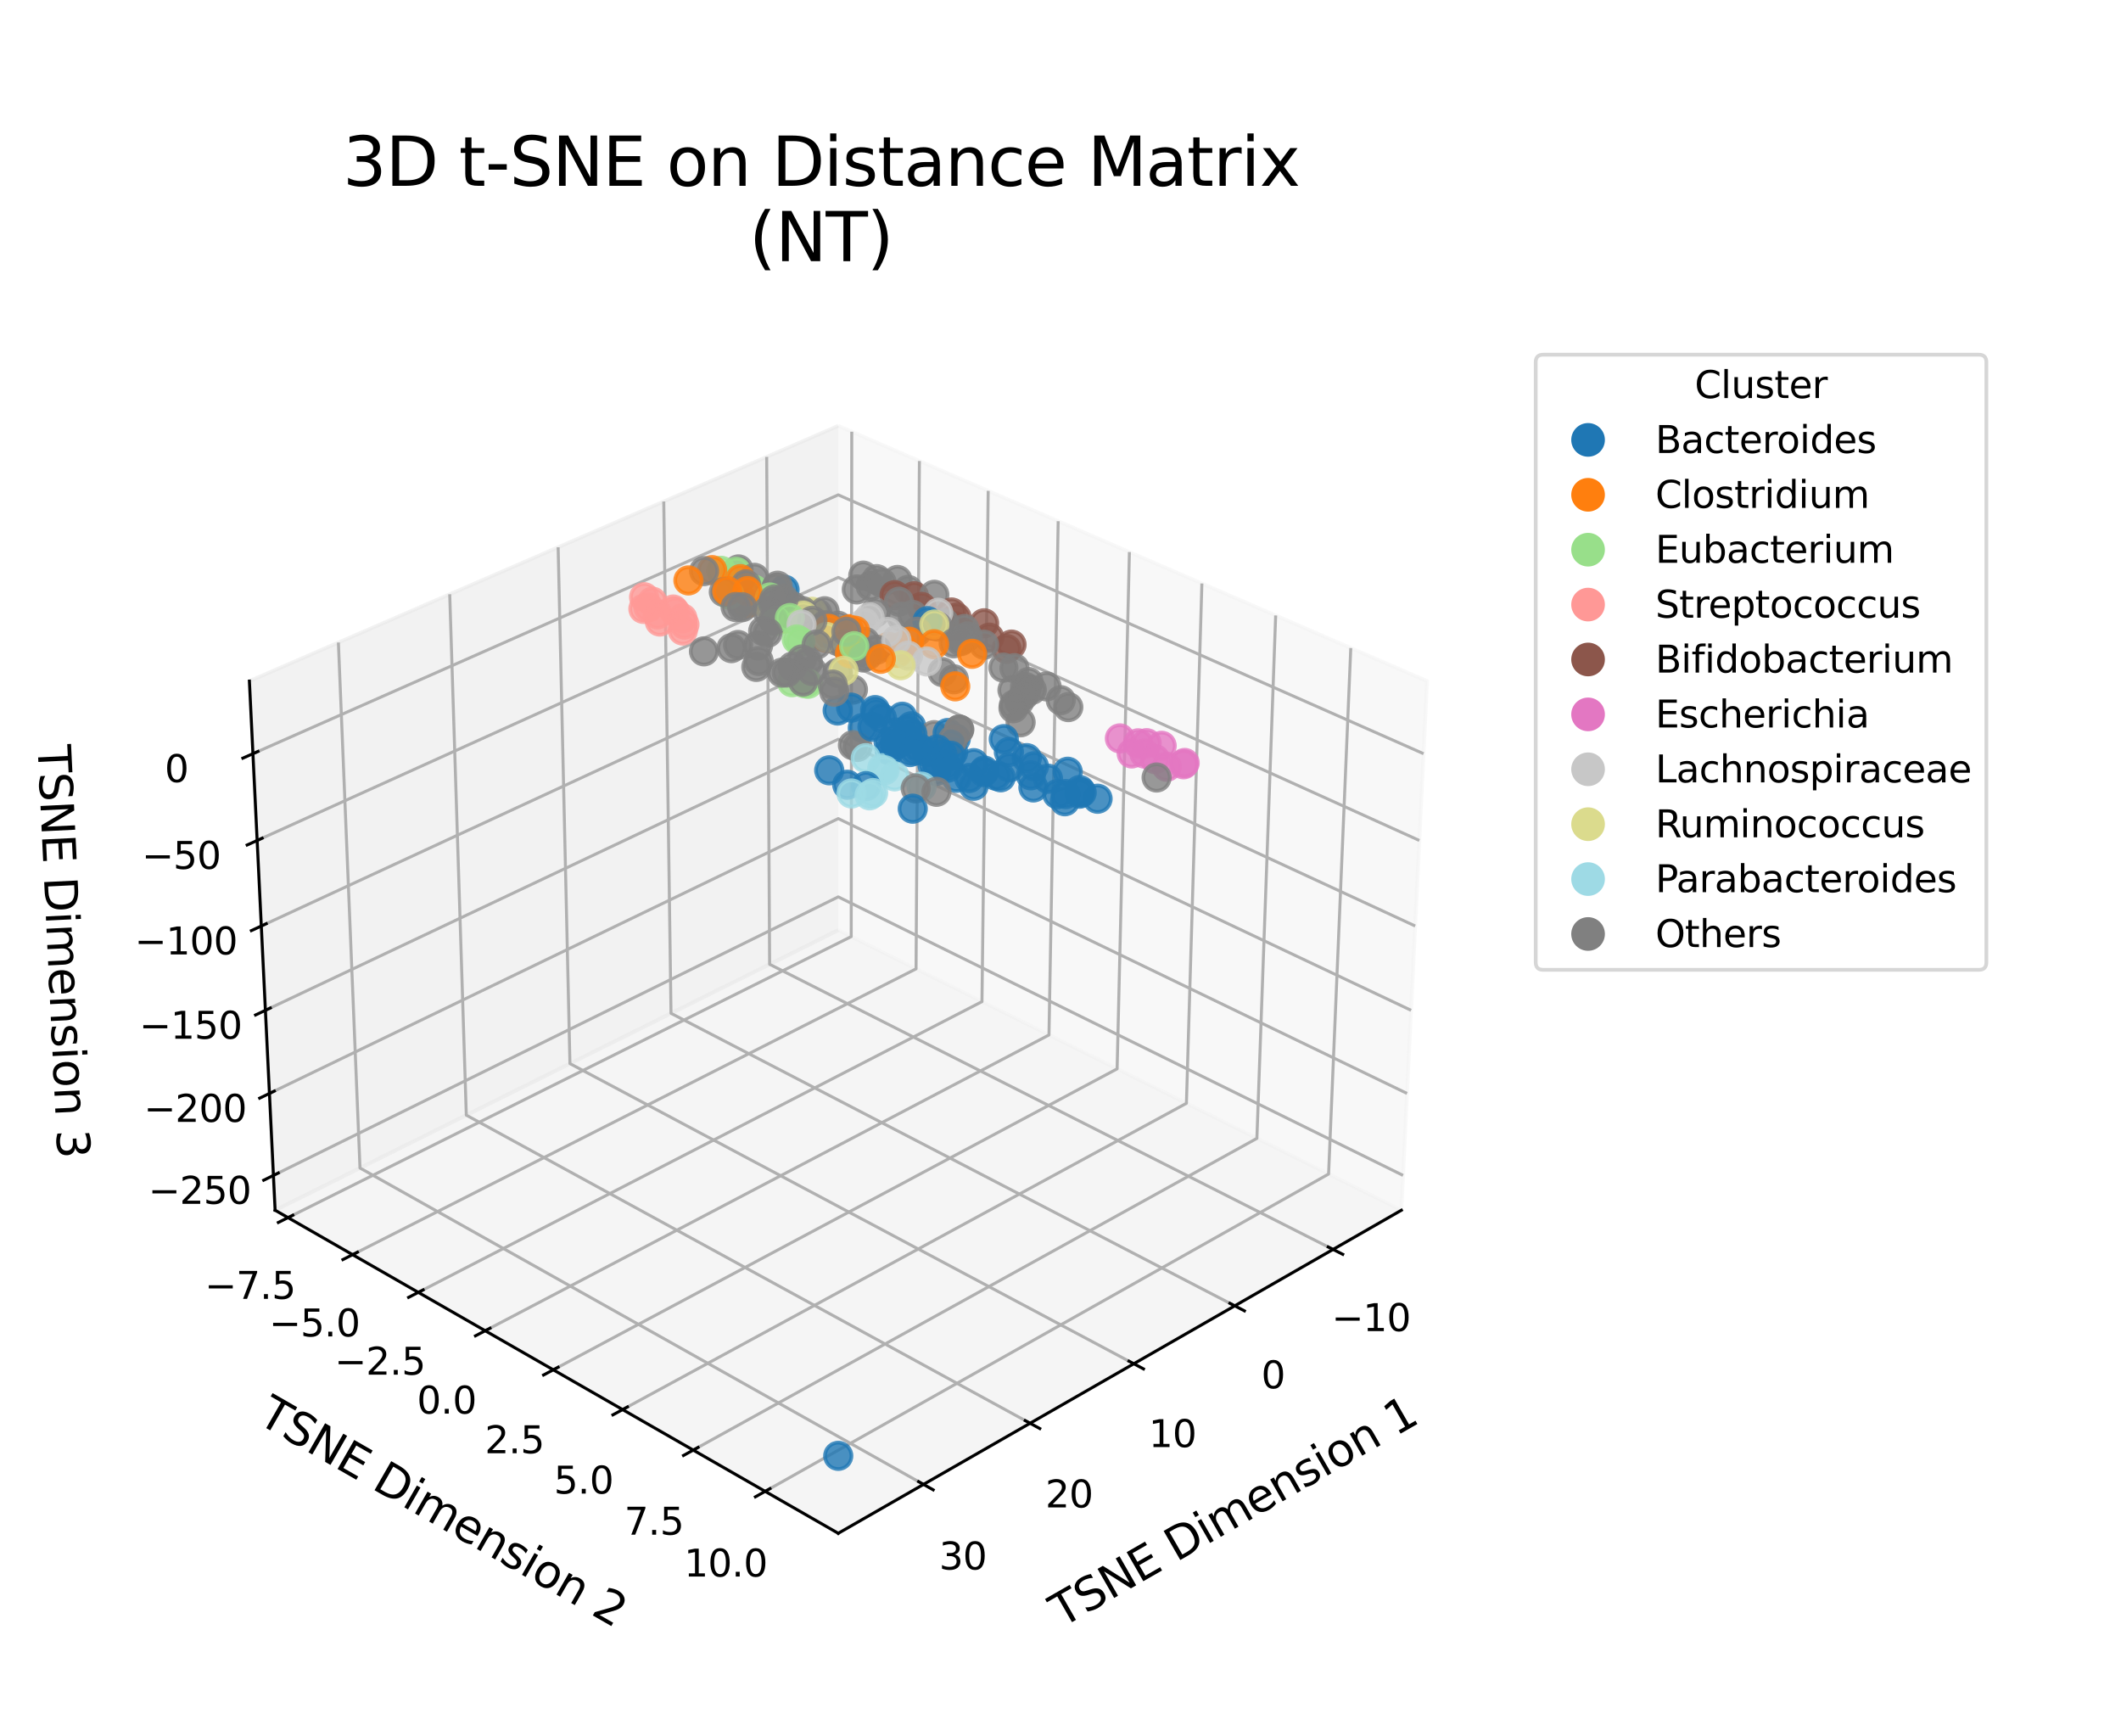 <?xml version="1.0" encoding="utf-8" standalone="no"?>
<!DOCTYPE svg PUBLIC "-//W3C//DTD SVG 1.1//EN"
  "http://www.w3.org/Graphics/SVG/1.1/DTD/svg11.dtd">
<svg xmlns:xlink="http://www.w3.org/1999/xlink" width="567.135pt" height="464.137pt" viewBox="0 0 567.135 464.137" xmlns="http://www.w3.org/2000/svg" version="1.1">
 <defs>
  <style type="text/css">*{stroke-linejoin: round; stroke-linecap: butt}</style>
 </defs>
 <g id="figure_1">
  <g id="patch_1">
   <path d="M 0 464.137 
L 567.135 464.137 
L 567.135 0 
L 0 0 
z
" style="fill: #ffffff"/>
  </g>
  <g id="patch_2">
   <path d="M 50.416 428.137 
L 388.72 428.137 
L 388.72 89.833 
L 50.416 89.833 
z
" style="fill: #ffffff"/>
  </g>
  <g id="pane3d_1">
   <g id="patch_3">
    <path d="M 224.139 248.69 
L 374.715 323.57 
L 381.59 182.1 
L 224.139 113.855 
" style="fill: #f2f2f2; opacity: 0.5; stroke: #f2f2f2; stroke-linejoin: miter"/>
   </g>
  </g>
  <g id="pane3d_2">
   <g id="patch_4">
    <path d="M 224.139 248.69 
L 73.564 323.57 
L 66.688 182.1 
L 224.139 113.855 
" style="fill: #e6e6e6; opacity: 0.5; stroke: #e6e6e6; stroke-linejoin: miter"/>
   </g>
  </g>
  <g id="pane3d_3">
   <g id="patch_5">
    <path d="M 224.139 248.69 
L 73.564 323.57 
L 224.139 409.948 
L 374.715 323.57 
" style="fill: #ececec; opacity: 0.5; stroke: #ececec; stroke-linejoin: miter"/>
   </g>
  </g>
  <g id="grid3d_1">
   <g id="Line3DCollection_1">
    <path d="M 356.447 334.049 
L 205.789 257.815 
L 205.003 122.15 
" style="fill: none; stroke: #b0b0b0; stroke-width: 0.8"/>
    <path d="M 330.159 349.129 
L 179.424 270.927 
L 177.482 134.078 
" style="fill: none; stroke: #b0b0b0; stroke-width: 0.8"/>
    <path d="M 303.164 364.615 
L 152.397 284.367 
L 149.241 146.319 
" style="fill: none; stroke: #b0b0b0; stroke-width: 0.8"/>
    <path d="M 275.432 380.524 
L 124.685 298.148 
L 120.25 158.884 
" style="fill: none; stroke: #b0b0b0; stroke-width: 0.8"/>
    <path d="M 246.933 396.873 
L 96.259 312.284 
L 90.481 171.787 
" style="fill: none; stroke: #b0b0b0; stroke-width: 0.8"/>
   </g>
  </g>
  <g id="grid3d_2">
   <g id="Line3DCollection_2">
    <path d="M 227.753 115.421 
L 227.606 250.414 
L 77.013 325.548 
" style="fill: none; stroke: #b0b0b0; stroke-width: 0.8"/>
    <path d="M 245.837 123.26 
L 244.944 259.036 
L 94.277 335.452 
" style="fill: none; stroke: #b0b0b0; stroke-width: 0.8"/>
    <path d="M 264.233 131.233 
L 262.569 267.801 
L 111.848 345.531 
" style="fill: none; stroke: #b0b0b0; stroke-width: 0.8"/>
    <path d="M 282.948 139.345 
L 280.487 276.711 
L 129.732 355.791 
" style="fill: none; stroke: #b0b0b0; stroke-width: 0.8"/>
    <path d="M 301.993 147.599 
L 298.707 285.772 
L 147.94 366.236 
" style="fill: none; stroke: #b0b0b0; stroke-width: 0.8"/>
    <path d="M 321.374 156 
L 317.236 294.986 
L 166.479 376.871 
" style="fill: none; stroke: #b0b0b0; stroke-width: 0.8"/>
    <path d="M 341.102 164.551 
L 336.081 304.358 
L 185.359 387.702 
" style="fill: none; stroke: #b0b0b0; stroke-width: 0.8"/>
    <path d="M 361.185 173.255 
L 355.252 313.891 
L 204.59 398.734 
" style="fill: none; stroke: #b0b0b0; stroke-width: 0.8"/>
   </g>
  </g>
  <g id="grid3d_3">
   <g id="Line3DCollection_3">
    <path d="M 73.112 314.26 
L 224.139 239.792 
L 375.167 314.26 
" style="fill: none; stroke: #b0b0b0; stroke-width: 0.8"/>
    <path d="M 72.047 292.347 
L 224.139 218.861 
L 376.232 292.347 
" style="fill: none; stroke: #b0b0b0; stroke-width: 0.8"/>
    <path d="M 70.966 270.121 
L 224.139 197.652 
L 377.312 270.121 
" style="fill: none; stroke: #b0b0b0; stroke-width: 0.8"/>
    <path d="M 69.871 247.578 
L 224.139 176.161 
L 378.408 247.578 
" style="fill: none; stroke: #b0b0b0; stroke-width: 0.8"/>
    <path d="M 68.759 224.71 
L 224.139 154.381 
L 379.519 224.71 
" style="fill: none; stroke: #b0b0b0; stroke-width: 0.8"/>
    <path d="M 67.632 201.51 
L 224.139 132.307 
L 380.647 201.51 
" style="fill: none; stroke: #b0b0b0; stroke-width: 0.8"/>
   </g>
  </g>
  <g id="axis3d_1">
   <g id="line2d_1">
    <path d="M 374.715 323.57 
L 224.139 409.948 
" style="fill: none; stroke: #000000; stroke-width: 0.8; stroke-linecap: square"/>
   </g>
   <g id="xtick_1">
    <g id="line2d_2">
     <path d="M 355.155 333.396 
L 359.034 335.358 
" style="fill: none; stroke: #000000; stroke-width: 0.8; stroke-linecap: square"/>
    </g>
    <g id="text_1">
     <!-- −10 -->
     <g transform="translate(356.073 355.889) scale(0.1 -0.1)">
      <defs>
       <path id="DejaVuSans-2212" d="M 678 2272 
L 4684 2272 
L 4684 1741 
L 678 1741 
L 678 2272 
z
" transform="scale(0.016)"/>
       <path id="DejaVuSans-31" d="M 794 531 
L 1825 531 
L 1825 4091 
L 703 3866 
L 703 4441 
L 1819 4666 
L 2450 4666 
L 2450 531 
L 3481 531 
L 3481 0 
L 794 0 
L 794 531 
z
" transform="scale(0.016)"/>
       <path id="DejaVuSans-30" d="M 2034 4250 
Q 1547 4250 1301 3770 
Q 1056 3291 1056 2328 
Q 1056 1369 1301 889 
Q 1547 409 2034 409 
Q 2525 409 2770 889 
Q 3016 1369 3016 2328 
Q 3016 3291 2770 3770 
Q 2525 4250 2034 4250 
z
M 2034 4750 
Q 2819 4750 3233 4129 
Q 3647 3509 3647 2328 
Q 3647 1150 3233 529 
Q 2819 -91 2034 -91 
Q 1250 -91 836 529 
Q 422 1150 422 2328 
Q 422 3509 836 4129 
Q 1250 4750 2034 4750 
z
" transform="scale(0.016)"/>
      </defs>
      <use xlink:href="#DejaVuSans-2212"/>
      <use xlink:href="#DejaVuSans-31" x="83.789"/>
      <use xlink:href="#DejaVuSans-30" x="147.412"/>
     </g>
    </g>
   </g>
   <g id="xtick_2">
    <g id="line2d_3">
     <path d="M 328.866 348.458 
L 332.75 350.473 
" style="fill: none; stroke: #000000; stroke-width: 0.8; stroke-linecap: square"/>
    </g>
    <g id="text_2">
     <!-- 0 -->
     <g transform="translate(337.243 371.187) scale(0.1 -0.1)">
      <use xlink:href="#DejaVuSans-30"/>
     </g>
    </g>
   </g>
   <g id="xtick_3">
    <g id="line2d_4">
     <path d="M 301.869 363.926 
L 305.758 365.996 
" style="fill: none; stroke: #000000; stroke-width: 0.8; stroke-linecap: square"/>
    </g>
    <g id="text_3">
     <!-- 10 -->
     <g transform="translate(307.155 386.897) scale(0.1 -0.1)">
      <use xlink:href="#DejaVuSans-31"/>
      <use xlink:href="#DejaVuSans-30" x="63.623"/>
     </g>
    </g>
   </g>
   <g id="xtick_4">
    <g id="line2d_5">
     <path d="M 274.137 379.816 
L 278.028 381.942 
" style="fill: none; stroke: #000000; stroke-width: 0.8; stroke-linecap: square"/>
    </g>
    <g id="text_4">
     <!-- 20 -->
     <g transform="translate(279.512 403.036) scale(0.1 -0.1)">
      <defs>
       <path id="DejaVuSans-32" d="M 1228 531 
L 3431 531 
L 3431 0 
L 469 0 
L 469 531 
Q 828 903 1448 1529 
Q 2069 2156 2228 2338 
Q 2531 2678 2651 2914 
Q 2772 3150 2772 3378 
Q 2772 3750 2511 3984 
Q 2250 4219 1831 4219 
Q 1534 4219 1204 4116 
Q 875 4013 500 3803 
L 500 4441 
Q 881 4594 1212 4672 
Q 1544 4750 1819 4750 
Q 2544 4750 2975 4387 
Q 3406 4025 3406 3419 
Q 3406 3131 3298 2873 
Q 3191 2616 2906 2266 
Q 2828 2175 2409 1742 
Q 1991 1309 1228 531 
z
" transform="scale(0.016)"/>
      </defs>
      <use xlink:href="#DejaVuSans-32"/>
      <use xlink:href="#DejaVuSans-30" x="63.623"/>
     </g>
    </g>
   </g>
   <g id="xtick_5">
    <g id="line2d_6">
     <path d="M 245.637 396.145 
L 249.53 398.331 
" style="fill: none; stroke: #000000; stroke-width: 0.8; stroke-linecap: square"/>
    </g>
    <g id="text_5">
     <!-- 30 -->
     <g transform="translate(251.103 419.623) scale(0.1 -0.1)">
      <defs>
       <path id="DejaVuSans-33" d="M 2597 2516 
Q 3050 2419 3304 2112 
Q 3559 1806 3559 1356 
Q 3559 666 3084 287 
Q 2609 -91 1734 -91 
Q 1441 -91 1130 -33 
Q 819 25 488 141 
L 488 750 
Q 750 597 1062 519 
Q 1375 441 1716 441 
Q 2309 441 2620 675 
Q 2931 909 2931 1356 
Q 2931 1769 2642 2001 
Q 2353 2234 1838 2234 
L 1294 2234 
L 1294 2753 
L 1863 2753 
Q 2328 2753 2575 2939 
Q 2822 3125 2822 3475 
Q 2822 3834 2567 4026 
Q 2313 4219 1838 4219 
Q 1578 4219 1281 4162 
Q 984 4106 628 3988 
L 628 4550 
Q 988 4650 1302 4700 
Q 1616 4750 1894 4750 
Q 2613 4750 3031 4423 
Q 3450 4097 3450 3541 
Q 3450 3153 3228 2886 
Q 3006 2619 2597 2516 
z
" transform="scale(0.016)"/>
      </defs>
      <use xlink:href="#DejaVuSans-33"/>
      <use xlink:href="#DejaVuSans-30" x="63.623"/>
     </g>
    </g>
   </g>
   <g id="text_6">
    <!-- TSNE Dimension 1 -->
    <g transform="translate(283.917 435.268) rotate(-29.841) scale(0.12 -0.12)">
     <defs>
      <path id="DejaVuSans-54" d="M -19 4666 
L 3928 4666 
L 3928 4134 
L 2272 4134 
L 2272 0 
L 1638 0 
L 1638 4134 
L -19 4134 
L -19 4666 
z
" transform="scale(0.016)"/>
      <path id="DejaVuSans-53" d="M 3425 4513 
L 3425 3897 
Q 3066 4069 2747 4153 
Q 2428 4238 2131 4238 
Q 1616 4238 1336 4038 
Q 1056 3838 1056 3469 
Q 1056 3159 1242 3001 
Q 1428 2844 1947 2747 
L 2328 2669 
Q 3034 2534 3370 2195 
Q 3706 1856 3706 1288 
Q 3706 609 3251 259 
Q 2797 -91 1919 -91 
Q 1588 -91 1214 -16 
Q 841 59 441 206 
L 441 856 
Q 825 641 1194 531 
Q 1563 422 1919 422 
Q 2459 422 2753 634 
Q 3047 847 3047 1241 
Q 3047 1584 2836 1778 
Q 2625 1972 2144 2069 
L 1759 2144 
Q 1053 2284 737 2584 
Q 422 2884 422 3419 
Q 422 4038 858 4394 
Q 1294 4750 2059 4750 
Q 2388 4750 2728 4690 
Q 3069 4631 3425 4513 
z
" transform="scale(0.016)"/>
      <path id="DejaVuSans-4e" d="M 628 4666 
L 1478 4666 
L 3547 763 
L 3547 4666 
L 4159 4666 
L 4159 0 
L 3309 0 
L 1241 3903 
L 1241 0 
L 628 0 
L 628 4666 
z
" transform="scale(0.016)"/>
      <path id="DejaVuSans-45" d="M 628 4666 
L 3578 4666 
L 3578 4134 
L 1259 4134 
L 1259 2753 
L 3481 2753 
L 3481 2222 
L 1259 2222 
L 1259 531 
L 3634 531 
L 3634 0 
L 628 0 
L 628 4666 
z
" transform="scale(0.016)"/>
      <path id="DejaVuSans-20" transform="scale(0.016)"/>
      <path id="DejaVuSans-44" d="M 1259 4147 
L 1259 519 
L 2022 519 
Q 2988 519 3436 956 
Q 3884 1394 3884 2338 
Q 3884 3275 3436 3711 
Q 2988 4147 2022 4147 
L 1259 4147 
z
M 628 4666 
L 1925 4666 
Q 3281 4666 3915 4102 
Q 4550 3538 4550 2338 
Q 4550 1131 3912 565 
Q 3275 0 1925 0 
L 628 0 
L 628 4666 
z
" transform="scale(0.016)"/>
      <path id="DejaVuSans-69" d="M 603 3500 
L 1178 3500 
L 1178 0 
L 603 0 
L 603 3500 
z
M 603 4863 
L 1178 4863 
L 1178 4134 
L 603 4134 
L 603 4863 
z
" transform="scale(0.016)"/>
      <path id="DejaVuSans-6d" d="M 3328 2828 
Q 3544 3216 3844 3400 
Q 4144 3584 4550 3584 
Q 5097 3584 5394 3201 
Q 5691 2819 5691 2113 
L 5691 0 
L 5113 0 
L 5113 2094 
Q 5113 2597 4934 2840 
Q 4756 3084 4391 3084 
Q 3944 3084 3684 2787 
Q 3425 2491 3425 1978 
L 3425 0 
L 2847 0 
L 2847 2094 
Q 2847 2600 2669 2842 
Q 2491 3084 2119 3084 
Q 1678 3084 1418 2786 
Q 1159 2488 1159 1978 
L 1159 0 
L 581 0 
L 581 3500 
L 1159 3500 
L 1159 2956 
Q 1356 3278 1631 3431 
Q 1906 3584 2284 3584 
Q 2666 3584 2933 3390 
Q 3200 3197 3328 2828 
z
" transform="scale(0.016)"/>
      <path id="DejaVuSans-65" d="M 3597 1894 
L 3597 1613 
L 953 1613 
Q 991 1019 1311 708 
Q 1631 397 2203 397 
Q 2534 397 2845 478 
Q 3156 559 3463 722 
L 3463 178 
Q 3153 47 2828 -22 
Q 2503 -91 2169 -91 
Q 1331 -91 842 396 
Q 353 884 353 1716 
Q 353 2575 817 3079 
Q 1281 3584 2069 3584 
Q 2775 3584 3186 3129 
Q 3597 2675 3597 1894 
z
M 3022 2063 
Q 3016 2534 2758 2815 
Q 2500 3097 2075 3097 
Q 1594 3097 1305 2825 
Q 1016 2553 972 2059 
L 3022 2063 
z
" transform="scale(0.016)"/>
      <path id="DejaVuSans-6e" d="M 3513 2113 
L 3513 0 
L 2938 0 
L 2938 2094 
Q 2938 2591 2744 2837 
Q 2550 3084 2163 3084 
Q 1697 3084 1428 2787 
Q 1159 2491 1159 1978 
L 1159 0 
L 581 0 
L 581 3500 
L 1159 3500 
L 1159 2956 
Q 1366 3272 1645 3428 
Q 1925 3584 2291 3584 
Q 2894 3584 3203 3211 
Q 3513 2838 3513 2113 
z
" transform="scale(0.016)"/>
      <path id="DejaVuSans-73" d="M 2834 3397 
L 2834 2853 
Q 2591 2978 2328 3040 
Q 2066 3103 1784 3103 
Q 1356 3103 1142 2972 
Q 928 2841 928 2578 
Q 928 2378 1081 2264 
Q 1234 2150 1697 2047 
L 1894 2003 
Q 2506 1872 2764 1633 
Q 3022 1394 3022 966 
Q 3022 478 2636 193 
Q 2250 -91 1575 -91 
Q 1294 -91 989 -36 
Q 684 19 347 128 
L 347 722 
Q 666 556 975 473 
Q 1284 391 1588 391 
Q 1994 391 2212 530 
Q 2431 669 2431 922 
Q 2431 1156 2273 1281 
Q 2116 1406 1581 1522 
L 1381 1569 
Q 847 1681 609 1914 
Q 372 2147 372 2553 
Q 372 3047 722 3315 
Q 1072 3584 1716 3584 
Q 2034 3584 2315 3537 
Q 2597 3491 2834 3397 
z
" transform="scale(0.016)"/>
      <path id="DejaVuSans-6f" d="M 1959 3097 
Q 1497 3097 1228 2736 
Q 959 2375 959 1747 
Q 959 1119 1226 758 
Q 1494 397 1959 397 
Q 2419 397 2687 759 
Q 2956 1122 2956 1747 
Q 2956 2369 2687 2733 
Q 2419 3097 1959 3097 
z
M 1959 3584 
Q 2709 3584 3137 3096 
Q 3566 2609 3566 1747 
Q 3566 888 3137 398 
Q 2709 -91 1959 -91 
Q 1206 -91 779 398 
Q 353 888 353 1747 
Q 353 2609 779 3096 
Q 1206 3584 1959 3584 
z
" transform="scale(0.016)"/>
     </defs>
     <use xlink:href="#DejaVuSans-54"/>
     <use xlink:href="#DejaVuSans-53" x="61.084"/>
     <use xlink:href="#DejaVuSans-4e" x="124.561"/>
     <use xlink:href="#DejaVuSans-45" x="199.365"/>
     <use xlink:href="#DejaVuSans-20" x="262.549"/>
     <use xlink:href="#DejaVuSans-44" x="294.336"/>
     <use xlink:href="#DejaVuSans-69" x="371.338"/>
     <use xlink:href="#DejaVuSans-6d" x="399.121"/>
     <use xlink:href="#DejaVuSans-65" x="496.533"/>
     <use xlink:href="#DejaVuSans-6e" x="558.057"/>
     <use xlink:href="#DejaVuSans-73" x="621.436"/>
     <use xlink:href="#DejaVuSans-69" x="673.535"/>
     <use xlink:href="#DejaVuSans-6f" x="701.318"/>
     <use xlink:href="#DejaVuSans-6e" x="762.5"/>
     <use xlink:href="#DejaVuSans-20" x="825.879"/>
     <use xlink:href="#DejaVuSans-31" x="857.666"/>
    </g>
   </g>
  </g>
  <g id="axis3d_2">
   <g id="line2d_7">
    <path d="M 73.564 323.57 
L 224.139 409.948 
" style="fill: none; stroke: #000000; stroke-width: 0.8; stroke-linecap: square"/>
   </g>
   <g id="xtick_6">
    <g id="line2d_8">
     <path d="M 78.303 324.905 
L 74.428 326.838 
" style="fill: none; stroke: #000000; stroke-width: 0.8; stroke-linecap: square"/>
    </g>
    <g id="text_7">
     <!-- −7.5 -->
     <g transform="translate(54.743 347.266) scale(0.1 -0.1)">
      <defs>
       <path id="DejaVuSans-37" d="M 525 4666 
L 3525 4666 
L 3525 4397 
L 1831 0 
L 1172 0 
L 2766 4134 
L 525 4134 
L 525 4666 
z
" transform="scale(0.016)"/>
       <path id="DejaVuSans-2e" d="M 684 794 
L 1344 794 
L 1344 0 
L 684 0 
L 684 794 
z
" transform="scale(0.016)"/>
       <path id="DejaVuSans-35" d="M 691 4666 
L 3169 4666 
L 3169 4134 
L 1269 4134 
L 1269 2991 
Q 1406 3038 1543 3061 
Q 1681 3084 1819 3084 
Q 2600 3084 3056 2656 
Q 3513 2228 3513 1497 
Q 3513 744 3044 326 
Q 2575 -91 1722 -91 
Q 1428 -91 1123 -41 
Q 819 9 494 109 
L 494 744 
Q 775 591 1075 516 
Q 1375 441 1709 441 
Q 2250 441 2565 725 
Q 2881 1009 2881 1497 
Q 2881 1984 2565 2268 
Q 2250 2553 1709 2553 
Q 1456 2553 1204 2497 
Q 953 2441 691 2322 
L 691 4666 
z
" transform="scale(0.016)"/>
      </defs>
      <use xlink:href="#DejaVuSans-2212"/>
      <use xlink:href="#DejaVuSans-37" x="83.789"/>
      <use xlink:href="#DejaVuSans-2e" x="147.412"/>
      <use xlink:href="#DejaVuSans-35" x="179.199"/>
     </g>
    </g>
   </g>
   <g id="xtick_7">
    <g id="line2d_9">
     <path d="M 95.569 334.797 
L 91.69 336.764 
" style="fill: none; stroke: #000000; stroke-width: 0.8; stroke-linecap: square"/>
    </g>
    <g id="text_8">
     <!-- −5.0 -->
     <g transform="translate(71.949 357.312) scale(0.1 -0.1)">
      <use xlink:href="#DejaVuSans-2212"/>
      <use xlink:href="#DejaVuSans-35" x="83.789"/>
      <use xlink:href="#DejaVuSans-2e" x="147.412"/>
      <use xlink:href="#DejaVuSans-30" x="179.199"/>
     </g>
    </g>
   </g>
   <g id="xtick_8">
    <g id="line2d_10">
     <path d="M 113.14 344.865 
L 109.258 346.867 
" style="fill: none; stroke: #000000; stroke-width: 0.8; stroke-linecap: square"/>
    </g>
    <g id="text_9">
     <!-- −2.5 -->
     <g transform="translate(89.461 367.537) scale(0.1 -0.1)">
      <use xlink:href="#DejaVuSans-2212"/>
      <use xlink:href="#DejaVuSans-32" x="83.789"/>
      <use xlink:href="#DejaVuSans-2e" x="147.412"/>
      <use xlink:href="#DejaVuSans-35" x="179.199"/>
     </g>
    </g>
   </g>
   <g id="xtick_9">
    <g id="line2d_11">
     <path d="M 131.026 355.112 
L 127.14 357.151 
" style="fill: none; stroke: #000000; stroke-width: 0.8; stroke-linecap: square"/>
    </g>
    <g id="text_10">
     <!-- 0.0 -->
     <g transform="translate(111.477 377.945) scale(0.1 -0.1)">
      <use xlink:href="#DejaVuSans-30"/>
      <use xlink:href="#DejaVuSans-2e" x="63.623"/>
      <use xlink:href="#DejaVuSans-30" x="95.41"/>
     </g>
    </g>
   </g>
   <g id="xtick_10">
    <g id="line2d_12">
     <path d="M 149.235 365.545 
L 145.346 367.62 
" style="fill: none; stroke: #000000; stroke-width: 0.8; stroke-linecap: square"/>
    </g>
    <g id="text_11">
     <!-- 2.5 -->
     <g transform="translate(129.626 388.541) scale(0.1 -0.1)">
      <use xlink:href="#DejaVuSans-32"/>
      <use xlink:href="#DejaVuSans-2e" x="63.623"/>
      <use xlink:href="#DejaVuSans-35" x="95.41"/>
     </g>
    </g>
   </g>
   <g id="xtick_11">
    <g id="line2d_13">
     <path d="M 167.775 376.168 
L 163.884 378.281 
" style="fill: none; stroke: #000000; stroke-width: 0.8; stroke-linecap: square"/>
    </g>
    <g id="text_12">
     <!-- 5.0 -->
     <g transform="translate(148.106 399.331) scale(0.1 -0.1)">
      <use xlink:href="#DejaVuSans-35"/>
      <use xlink:href="#DejaVuSans-2e" x="63.623"/>
      <use xlink:href="#DejaVuSans-30" x="95.41"/>
     </g>
    </g>
   </g>
   <g id="xtick_12">
    <g id="line2d_14">
     <path d="M 186.655 386.986 
L 182.763 389.138 
" style="fill: none; stroke: #000000; stroke-width: 0.8; stroke-linecap: square"/>
    </g>
    <g id="text_13">
     <!-- 7.5 -->
     <g transform="translate(166.926 410.319) scale(0.1 -0.1)">
      <use xlink:href="#DejaVuSans-37"/>
      <use xlink:href="#DejaVuSans-2e" x="63.623"/>
      <use xlink:href="#DejaVuSans-35" x="95.41"/>
     </g>
    </g>
   </g>
   <g id="xtick_13">
    <g id="line2d_15">
     <path d="M 205.886 398.004 
L 201.993 400.196 
" style="fill: none; stroke: #000000; stroke-width: 0.8; stroke-linecap: square"/>
    </g>
    <g id="text_14">
     <!-- 10.0 -->
     <g transform="translate(182.915 421.512) scale(0.1 -0.1)">
      <use xlink:href="#DejaVuSans-31"/>
      <use xlink:href="#DejaVuSans-30" x="63.623"/>
      <use xlink:href="#DejaVuSans-2e" x="127.246"/>
      <use xlink:href="#DejaVuSans-30" x="159.033"/>
     </g>
    </g>
   </g>
   <g id="text_15">
    <!-- TSNE Dimension 2 -->
    <g transform="translate(68.467 380.257) rotate(-330.159) scale(0.12 -0.12)">
     <use xlink:href="#DejaVuSans-54"/>
     <use xlink:href="#DejaVuSans-53" x="61.084"/>
     <use xlink:href="#DejaVuSans-4e" x="124.561"/>
     <use xlink:href="#DejaVuSans-45" x="199.365"/>
     <use xlink:href="#DejaVuSans-20" x="262.549"/>
     <use xlink:href="#DejaVuSans-44" x="294.336"/>
     <use xlink:href="#DejaVuSans-69" x="371.338"/>
     <use xlink:href="#DejaVuSans-6d" x="399.121"/>
     <use xlink:href="#DejaVuSans-65" x="496.533"/>
     <use xlink:href="#DejaVuSans-6e" x="558.057"/>
     <use xlink:href="#DejaVuSans-73" x="621.436"/>
     <use xlink:href="#DejaVuSans-69" x="673.535"/>
     <use xlink:href="#DejaVuSans-6f" x="701.318"/>
     <use xlink:href="#DejaVuSans-6e" x="762.5"/>
     <use xlink:href="#DejaVuSans-20" x="825.879"/>
     <use xlink:href="#DejaVuSans-32" x="857.666"/>
    </g>
   </g>
  </g>
  <g id="axis3d_3">
   <g id="line2d_16">
    <path d="M 73.564 323.57 
L 66.688 182.1 
" style="fill: none; stroke: #000000; stroke-width: 0.8; stroke-linecap: square"/>
   </g>
   <g id="xtick_14">
    <g id="line2d_17">
     <path d="M 74.406 313.622 
L 70.519 315.539 
" style="fill: none; stroke: #000000; stroke-width: 0.8; stroke-linecap: square"/>
    </g>
    <g id="text_16">
     <!-- −250 -->
     <g transform="translate(39.664 321.859) scale(0.1 -0.1)">
      <use xlink:href="#DejaVuSans-2212"/>
      <use xlink:href="#DejaVuSans-32" x="83.789"/>
      <use xlink:href="#DejaVuSans-35" x="147.412"/>
      <use xlink:href="#DejaVuSans-30" x="211.035"/>
     </g>
    </g>
   </g>
   <g id="xtick_15">
    <g id="line2d_18">
     <path d="M 73.35 291.717 
L 69.435 293.608 
" style="fill: none; stroke: #000000; stroke-width: 0.8; stroke-linecap: square"/>
    </g>
    <g id="text_17">
     <!-- −200 -->
     <g transform="translate(38.46 299.945) scale(0.1 -0.1)">
      <use xlink:href="#DejaVuSans-2212"/>
      <use xlink:href="#DejaVuSans-32" x="83.789"/>
      <use xlink:href="#DejaVuSans-30" x="147.412"/>
      <use xlink:href="#DejaVuSans-30" x="211.035"/>
     </g>
    </g>
   </g>
   <g id="xtick_16">
    <g id="line2d_19">
     <path d="M 72.28 269.5 
L 68.335 271.366 
" style="fill: none; stroke: #000000; stroke-width: 0.8; stroke-linecap: square"/>
    </g>
    <g id="text_18">
     <!-- −150 -->
     <g transform="translate(37.239 277.72) scale(0.1 -0.1)">
      <use xlink:href="#DejaVuSans-2212"/>
      <use xlink:href="#DejaVuSans-31" x="83.789"/>
      <use xlink:href="#DejaVuSans-35" x="147.412"/>
      <use xlink:href="#DejaVuSans-30" x="211.035"/>
     </g>
    </g>
   </g>
   <g id="xtick_17">
    <g id="line2d_20">
     <path d="M 71.194 246.965 
L 67.219 248.806 
" style="fill: none; stroke: #000000; stroke-width: 0.8; stroke-linecap: square"/>
    </g>
    <g id="text_19">
     <!-- −100 -->
     <g transform="translate(36 255.177) scale(0.1 -0.1)">
      <use xlink:href="#DejaVuSans-2212"/>
      <use xlink:href="#DejaVuSans-31" x="83.789"/>
      <use xlink:href="#DejaVuSans-30" x="147.412"/>
      <use xlink:href="#DejaVuSans-30" x="211.035"/>
     </g>
    </g>
   </g>
   <g id="xtick_18">
    <g id="line2d_21">
     <path d="M 70.093 224.107 
L 66.087 225.92 
" style="fill: none; stroke: #000000; stroke-width: 0.8; stroke-linecap: square"/>
    </g>
    <g id="text_20">
     <!-- −50 -->
     <g transform="translate(37.925 232.309) scale(0.1 -0.1)">
      <use xlink:href="#DejaVuSans-2212"/>
      <use xlink:href="#DejaVuSans-35" x="83.789"/>
      <use xlink:href="#DejaVuSans-30" x="147.412"/>
     </g>
    </g>
   </g>
   <g id="xtick_19">
    <g id="line2d_22">
     <path d="M 68.976 200.916 
L 64.939 202.701 
" style="fill: none; stroke: #000000; stroke-width: 0.8; stroke-linecap: square"/>
    </g>
    <g id="text_21">
     <!-- 0 -->
     <g transform="translate(44.021 209.109) scale(0.1 -0.1)">
      <use xlink:href="#DejaVuSans-30"/>
     </g>
    </g>
   </g>
   <g id="text_22">
    <!-- TSNE Dimension 3 -->
    <g transform="translate(10.046 199.363) rotate(-272.782) scale(0.12 -0.12)">
     <use xlink:href="#DejaVuSans-54"/>
     <use xlink:href="#DejaVuSans-53" x="61.084"/>
     <use xlink:href="#DejaVuSans-4e" x="124.561"/>
     <use xlink:href="#DejaVuSans-45" x="199.365"/>
     <use xlink:href="#DejaVuSans-20" x="262.549"/>
     <use xlink:href="#DejaVuSans-44" x="294.336"/>
     <use xlink:href="#DejaVuSans-69" x="371.338"/>
     <use xlink:href="#DejaVuSans-6d" x="399.121"/>
     <use xlink:href="#DejaVuSans-65" x="496.533"/>
     <use xlink:href="#DejaVuSans-6e" x="558.057"/>
     <use xlink:href="#DejaVuSans-73" x="621.436"/>
     <use xlink:href="#DejaVuSans-69" x="673.535"/>
     <use xlink:href="#DejaVuSans-6f" x="701.318"/>
     <use xlink:href="#DejaVuSans-6e" x="762.5"/>
     <use xlink:href="#DejaVuSans-20" x="825.879"/>
     <use xlink:href="#DejaVuSans-33" x="857.666"/>
    </g>
   </g>
  </g>
  <g id="axes_1">
   <g id="Path3DCollection_1">
    <defs>
     <path id="C0_0_33b5e81825" d="M 0 3.536 
C 0.938 3.536 1.837 3.163 2.5 2.5 
C 3.163 1.837 3.536 0.938 3.536 -0 
C 3.536 -0.938 3.163 -1.837 2.5 -2.5 
C 1.837 -3.163 0.938 -3.536 0 -3.536 
C -0.938 -3.536 -1.837 -3.163 -2.5 -2.5 
C -3.163 -1.837 -3.536 -0.938 -3.536 0 
C -3.536 0.938 -3.163 1.837 -2.5 2.5 
C -1.837 3.163 -0.938 3.536 0 3.536 
z
"/>
    </defs>
    <g clip-path="url(#p72937db4a8)">
     <use xlink:href="#C0_0_33b5e81825" x="230.832" y="153.899" style="fill: #808080; fill-opacity: 0.8; stroke: #808080; stroke-opacity: 0.8"/>
    </g>
    <g clip-path="url(#p72937db4a8)">
     <use xlink:href="#C0_0_33b5e81825" x="234.421" y="154.84" style="fill: #808080; fill-opacity: 0.8; stroke: #808080; stroke-opacity: 0.8"/>
    </g>
    <g clip-path="url(#p72937db4a8)">
     <use xlink:href="#C0_0_33b5e81825" x="239.968" y="155.059" style="fill: #808080; fill-opacity: 0.8; stroke: #808080; stroke-opacity: 0.8"/>
    </g>
    <g clip-path="url(#p72937db4a8)">
     <use xlink:href="#C0_0_33b5e81825" x="235.767" y="155.819" style="fill: #808080; fill-opacity: 0.8; stroke: #808080; stroke-opacity: 0.8"/>
    </g>
    <g clip-path="url(#p72937db4a8)">
     <use xlink:href="#C0_0_33b5e81825" x="229.092" y="157.593" style="fill: #808080; fill-opacity: 0.8; stroke: #808080; stroke-opacity: 0.8"/>
    </g>
    <g clip-path="url(#p72937db4a8)">
     <use xlink:href="#C0_0_33b5e81825" x="232.796" y="156.663" style="fill: #808080; fill-opacity: 0.8; stroke: #808080; stroke-opacity: 0.8"/>
    </g>
    <g clip-path="url(#p72937db4a8)">
     <use xlink:href="#C0_0_33b5e81825" x="242.814" y="157.707" style="fill: #808080; fill-opacity: 0.8; stroke: #808080; stroke-opacity: 0.8"/>
    </g>
    <g clip-path="url(#p72937db4a8)">
     <use xlink:href="#C0_0_33b5e81825" x="239.205" y="159.129" style="fill: #8c564b; fill-opacity: 0.8; stroke: #8c564b; stroke-opacity: 0.8"/>
    </g>
    <g clip-path="url(#p72937db4a8)">
     <use xlink:href="#C0_0_33b5e81825" x="244.42" y="159.423" style="fill: #8c564b; fill-opacity: 0.8; stroke: #8c564b; stroke-opacity: 0.8"/>
    </g>
    <g clip-path="url(#p72937db4a8)">
     <use xlink:href="#C0_0_33b5e81825" x="249.827" y="159.026" style="fill: #808080; fill-opacity: 0.8; stroke: #808080; stroke-opacity: 0.8"/>
    </g>
    <g clip-path="url(#p72937db4a8)">
     <use xlink:href="#C0_0_33b5e81825" x="246.386" y="162.258" style="fill: #8c564b; fill-opacity: 0.8; stroke: #8c564b; stroke-opacity: 0.8"/>
    </g>
    <g clip-path="url(#p72937db4a8)">
     <use xlink:href="#C0_0_33b5e81825" x="240.39" y="160.881" style="fill: #808080; fill-opacity: 0.8; stroke: #808080; stroke-opacity: 0.8"/>
    </g>
    <g clip-path="url(#p72937db4a8)">
     <use xlink:href="#C0_0_33b5e81825" x="254.447" y="163.755" style="fill: #8c564b; fill-opacity: 0.8; stroke: #8c564b; stroke-opacity: 0.8"/>
    </g>
    <g clip-path="url(#p72937db4a8)">
     <use xlink:href="#C0_0_33b5e81825" x="255.793" y="165.124" style="fill: #8c564b; fill-opacity: 0.8; stroke: #8c564b; stroke-opacity: 0.8"/>
    </g>
    <g clip-path="url(#p72937db4a8)">
     <use xlink:href="#C0_0_33b5e81825" x="197.465" y="152.239" style="fill: #808080; fill-opacity: 0.8; stroke: #808080; stroke-opacity: 0.8"/>
    </g>
    <g clip-path="url(#p72937db4a8)">
     <use xlink:href="#C0_0_33b5e81825" x="192.819" y="152.619" style="fill: #98df8a; fill-opacity: 0.8; stroke: #98df8a; stroke-opacity: 0.8"/>
    </g>
    <g clip-path="url(#p72937db4a8)">
     <use xlink:href="#C0_0_33b5e81825" x="263.139" y="166.648" style="fill: #8c564b; fill-opacity: 0.8; stroke: #8c564b; stroke-opacity: 0.8"/>
    </g>
    <g clip-path="url(#p72937db4a8)">
     <use xlink:href="#C0_0_33b5e81825" x="196.866" y="152.884" style="fill: #98df8a; fill-opacity: 0.8; stroke: #98df8a; stroke-opacity: 0.8"/>
    </g>
    <g clip-path="url(#p72937db4a8)">
     <use xlink:href="#C0_0_33b5e81825" x="255.434" y="167.482" style="fill: #8c564b; fill-opacity: 0.8; stroke: #8c564b; stroke-opacity: 0.8"/>
    </g>
    <g clip-path="url(#p72937db4a8)">
     <use xlink:href="#C0_0_33b5e81825" x="234.003" y="163.768" style="fill: #808080; fill-opacity: 0.8; stroke: #808080; stroke-opacity: 0.8"/>
    </g>
    <g clip-path="url(#p72937db4a8)">
     <use xlink:href="#C0_0_33b5e81825" x="252.523" y="166.532" style="fill: #808080; fill-opacity: 0.8; stroke: #808080; stroke-opacity: 0.8"/>
    </g>
    <g clip-path="url(#p72937db4a8)">
     <use xlink:href="#C0_0_33b5e81825" x="201.729" y="154.491" style="fill: #808080; fill-opacity: 0.8; stroke: #808080; stroke-opacity: 0.8"/>
    </g>
    <g clip-path="url(#p72937db4a8)">
     <use xlink:href="#C0_0_33b5e81825" x="241.09" y="164.912" style="fill: #808080; fill-opacity: 0.8; stroke: #808080; stroke-opacity: 0.8"/>
    </g>
    <g clip-path="url(#p72937db4a8)">
     <use xlink:href="#C0_0_33b5e81825" x="250.874" y="163.834" style="fill: #c7c7c7; fill-opacity: 0.8; stroke: #c7c7c7; stroke-opacity: 0.8"/>
    </g>
    <g clip-path="url(#p72937db4a8)">
     <use xlink:href="#C0_0_33b5e81825" x="244.018" y="164.408" style="fill: #808080; fill-opacity: 0.8; stroke: #808080; stroke-opacity: 0.8"/>
    </g>
    <g clip-path="url(#p72937db4a8)">
     <use xlink:href="#C0_0_33b5e81825" x="249.348" y="167.273" style="fill: #808080; fill-opacity: 0.8; stroke: #808080; stroke-opacity: 0.8"/>
    </g>
    <g clip-path="url(#p72937db4a8)">
     <use xlink:href="#C0_0_33b5e81825" x="218.581" y="164.02" style="fill: #808080; fill-opacity: 0.8; stroke: #808080; stroke-opacity: 0.8"/>
    </g>
    <g clip-path="url(#p72937db4a8)">
     <use xlink:href="#C0_0_33b5e81825" x="264.538" y="170.478" style="fill: #8c564b; fill-opacity: 0.8; stroke: #8c564b; stroke-opacity: 0.8"/>
    </g>
    <g clip-path="url(#p72937db4a8)">
     <use xlink:href="#C0_0_33b5e81825" x="250.708" y="167.506" style="fill: #808080; fill-opacity: 0.8; stroke: #808080; stroke-opacity: 0.8"/>
    </g>
    <g clip-path="url(#p72937db4a8)">
     <use xlink:href="#C0_0_33b5e81825" x="247.997" y="166.067" style="fill: #1f77b4; fill-opacity: 0.8; stroke: #1f77b4; stroke-opacity: 0.8"/>
    </g>
    <g clip-path="url(#p72937db4a8)">
     <use xlink:href="#C0_0_33b5e81825" x="245.132" y="168.901" style="fill: #808080; fill-opacity: 0.8; stroke: #808080; stroke-opacity: 0.8"/>
    </g>
    <g clip-path="url(#p72937db4a8)">
     <use xlink:href="#C0_0_33b5e81825" x="218.712" y="166.729" style="fill: #808080; fill-opacity: 0.8; stroke: #808080; stroke-opacity: 0.8"/>
    </g>
    <g clip-path="url(#p72937db4a8)">
     <use xlink:href="#C0_0_33b5e81825" x="218.382" y="167.503" style="fill: #808080; fill-opacity: 0.8; stroke: #808080; stroke-opacity: 0.8"/>
    </g>
    <g clip-path="url(#p72937db4a8)">
     <use xlink:href="#C0_0_33b5e81825" x="201.557" y="157.623" style="fill: #98df8a; fill-opacity: 0.8; stroke: #98df8a; stroke-opacity: 0.8"/>
    </g>
    <g clip-path="url(#p72937db4a8)">
     <use xlink:href="#C0_0_33b5e81825" x="218.769" y="167.822" style="fill: #808080; fill-opacity: 0.8; stroke: #808080; stroke-opacity: 0.8"/>
    </g>
    <g clip-path="url(#p72937db4a8)">
     <use xlink:href="#C0_0_33b5e81825" x="249.828" y="166.97" style="fill: #dbdb8d; fill-opacity: 0.8; stroke: #dbdb8d; stroke-opacity: 0.8"/>
    </g>
    <g clip-path="url(#p72937db4a8)">
     <use xlink:href="#C0_0_33b5e81825" x="257.869" y="168.17" style="fill: #808080; fill-opacity: 0.8; stroke: #808080; stroke-opacity: 0.8"/>
    </g>
    <g clip-path="url(#p72937db4a8)">
     <use xlink:href="#C0_0_33b5e81825" x="198.318" y="159.104" style="fill: #dbdb8d; fill-opacity: 0.8; stroke: #dbdb8d; stroke-opacity: 0.8"/>
    </g>
    <g clip-path="url(#p72937db4a8)">
     <use xlink:href="#C0_0_33b5e81825" x="190.429" y="152.432" style="fill: #ff7f0e; fill-opacity: 0.8; stroke: #ff7f0e; stroke-opacity: 0.8"/>
    </g>
    <g clip-path="url(#p72937db4a8)">
     <use xlink:href="#C0_0_33b5e81825" x="209.781" y="157.669" style="fill: #1f77b4; fill-opacity: 0.8; stroke: #1f77b4; stroke-opacity: 0.8"/>
    </g>
    <g clip-path="url(#p72937db4a8)">
     <use xlink:href="#C0_0_33b5e81825" x="199.644" y="161.24" style="fill: #ff7f0e; fill-opacity: 0.8; stroke: #ff7f0e; stroke-opacity: 0.8"/>
    </g>
    <g clip-path="url(#p72937db4a8)">
     <use xlink:href="#C0_0_33b5e81825" x="270.473" y="172.342" style="fill: #8c564b; fill-opacity: 0.8; stroke: #8c564b; stroke-opacity: 0.8"/>
    </g>
    <g clip-path="url(#p72937db4a8)">
     <use xlink:href="#C0_0_33b5e81825" x="212.115" y="162.187" style="fill: #808080; fill-opacity: 0.8; stroke: #808080; stroke-opacity: 0.8"/>
    </g>
    <g clip-path="url(#p72937db4a8)">
     <use xlink:href="#C0_0_33b5e81825" x="269.136" y="173.494" style="fill: #8c564b; fill-opacity: 0.8; stroke: #8c564b; stroke-opacity: 0.8"/>
    </g>
    <g clip-path="url(#p72937db4a8)">
     <use xlink:href="#C0_0_33b5e81825" x="188.265" y="152.693" style="fill: #808080; fill-opacity: 0.8; stroke: #808080; stroke-opacity: 0.8"/>
    </g>
    <g clip-path="url(#p72937db4a8)">
     <use xlink:href="#C0_0_33b5e81825" x="227.067" y="168.208" style="fill: #ff7f0e; fill-opacity: 0.8; stroke: #ff7f0e; stroke-opacity: 0.8"/>
    </g>
    <g clip-path="url(#p72937db4a8)">
     <use xlink:href="#C0_0_33b5e81825" x="172.233" y="159.667" style="fill: #ff9896; fill-opacity: 0.8; stroke: #ff9896; stroke-opacity: 0.8"/>
    </g>
    <g clip-path="url(#p72937db4a8)">
     <use xlink:href="#C0_0_33b5e81825" x="257.515" y="170.947" style="fill: #808080; fill-opacity: 0.8; stroke: #808080; stroke-opacity: 0.8"/>
    </g>
    <g clip-path="url(#p72937db4a8)">
     <use xlink:href="#C0_0_33b5e81825" x="184.073" y="155.185" style="fill: #ff7f0e; fill-opacity: 0.8; stroke: #ff7f0e; stroke-opacity: 0.8"/>
    </g>
    <g clip-path="url(#p72937db4a8)">
     <use xlink:href="#C0_0_33b5e81825" x="224.206" y="168.608" style="fill: #ff7f0e; fill-opacity: 0.8; stroke: #ff7f0e; stroke-opacity: 0.8"/>
    </g>
    <g clip-path="url(#p72937db4a8)">
     <use xlink:href="#C0_0_33b5e81825" x="174.422" y="160.855" style="fill: #ff9896; fill-opacity: 0.8; stroke: #ff9896; stroke-opacity: 0.8"/>
    </g>
    <g clip-path="url(#p72937db4a8)">
     <use xlink:href="#C0_0_33b5e81825" x="258.733" y="170.174" style="fill: #808080; fill-opacity: 0.8; stroke: #808080; stroke-opacity: 0.8"/>
    </g>
    <g clip-path="url(#p72937db4a8)">
     <use xlink:href="#C0_0_33b5e81825" x="205.024" y="161.415" style="fill: #dbdb8d; fill-opacity: 0.8; stroke: #dbdb8d; stroke-opacity: 0.8"/>
    </g>
    <g clip-path="url(#p72937db4a8)">
     <use xlink:href="#C0_0_33b5e81825" x="198.26" y="161.216" style="fill: #808080; fill-opacity: 0.8; stroke: #808080; stroke-opacity: 0.8"/>
    </g>
    <g clip-path="url(#p72937db4a8)">
     <use xlink:href="#C0_0_33b5e81825" x="255.008" y="172" style="fill: #808080; fill-opacity: 0.8; stroke: #808080; stroke-opacity: 0.8"/>
    </g>
    <g clip-path="url(#p72937db4a8)">
     <use xlink:href="#C0_0_33b5e81825" x="256.918" y="171.422" style="fill: #808080; fill-opacity: 0.8; stroke: #808080; stroke-opacity: 0.8"/>
    </g>
    <g clip-path="url(#p72937db4a8)">
     <use xlink:href="#C0_0_33b5e81825" x="214.607" y="164.399" style="fill: #dbdb8d; fill-opacity: 0.8; stroke: #dbdb8d; stroke-opacity: 0.8"/>
    </g>
    <g clip-path="url(#p72937db4a8)">
     <use xlink:href="#C0_0_33b5e81825" x="208.438" y="160.494" style="fill: #808080; fill-opacity: 0.8; stroke: #808080; stroke-opacity: 0.8"/>
    </g>
    <g clip-path="url(#p72937db4a8)">
     <use xlink:href="#C0_0_33b5e81825" x="210.028" y="165.323" style="fill: #ff7f0e; fill-opacity: 0.8; stroke: #ff7f0e; stroke-opacity: 0.8"/>
    </g>
    <g clip-path="url(#p72937db4a8)">
     <use xlink:href="#C0_0_33b5e81825" x="219.007" y="170.101" style="fill: #808080; fill-opacity: 0.8; stroke: #808080; stroke-opacity: 0.8"/>
    </g>
    <g clip-path="url(#p72937db4a8)">
     <use xlink:href="#C0_0_33b5e81825" x="263.126" y="172.38" style="fill: #808080; fill-opacity: 0.8; stroke: #808080; stroke-opacity: 0.8"/>
    </g>
    <g clip-path="url(#p72937db4a8)">
     <use xlink:href="#C0_0_33b5e81825" x="197.971" y="154.835" style="fill: #ff7f0e; fill-opacity: 0.8; stroke: #ff7f0e; stroke-opacity: 0.8"/>
    </g>
    <g clip-path="url(#p72937db4a8)">
     <use xlink:href="#C0_0_33b5e81825" x="249.775" y="172.234" style="fill: #ff7f0e; fill-opacity: 0.8; stroke: #ff7f0e; stroke-opacity: 0.8"/>
    </g>
    <g clip-path="url(#p72937db4a8)">
     <use xlink:href="#C0_0_33b5e81825" x="217.139" y="163.578" style="fill: #dbdb8d; fill-opacity: 0.8; stroke: #dbdb8d; stroke-opacity: 0.8"/>
    </g>
    <g clip-path="url(#p72937db4a8)">
     <use xlink:href="#C0_0_33b5e81825" x="173.401" y="162.386" style="fill: #ff9896; fill-opacity: 0.8; stroke: #ff9896; stroke-opacity: 0.8"/>
    </g>
    <g clip-path="url(#p72937db4a8)">
     <use xlink:href="#C0_0_33b5e81825" x="221.035" y="170.552" style="fill: #ff7f0e; fill-opacity: 0.8; stroke: #ff7f0e; stroke-opacity: 0.8"/>
    </g>
    <g clip-path="url(#p72937db4a8)">
     <use xlink:href="#C0_0_33b5e81825" x="199.481" y="156.234" style="fill: #808080; fill-opacity: 0.8; stroke: #808080; stroke-opacity: 0.8"/>
    </g>
    <g clip-path="url(#p72937db4a8)">
     <use xlink:href="#C0_0_33b5e81825" x="180.026" y="162.971" style="fill: #ff9896; fill-opacity: 0.8; stroke: #ff9896; stroke-opacity: 0.8"/>
    </g>
    <g clip-path="url(#p72937db4a8)">
     <use xlink:href="#C0_0_33b5e81825" x="195.026" y="159.002" style="fill: #98df8a; fill-opacity: 0.8; stroke: #98df8a; stroke-opacity: 0.8"/>
    </g>
    <g clip-path="url(#p72937db4a8)">
     <use xlink:href="#C0_0_33b5e81825" x="214.52" y="163.366" style="fill: #808080; fill-opacity: 0.8; stroke: #808080; stroke-opacity: 0.8"/>
    </g>
    <g clip-path="url(#p72937db4a8)">
     <use xlink:href="#C0_0_33b5e81825" x="220.492" y="163.43" style="fill: #808080; fill-opacity: 0.8; stroke: #808080; stroke-opacity: 0.8"/>
    </g>
    <g clip-path="url(#p72937db4a8)">
     <use xlink:href="#C0_0_33b5e81825" x="243.133" y="171.583" style="fill: #ff7f0e; fill-opacity: 0.8; stroke: #ff7f0e; stroke-opacity: 0.8"/>
    </g>
    <g clip-path="url(#p72937db4a8)">
     <use xlink:href="#C0_0_33b5e81825" x="214.821" y="164.643" style="fill: #dbdb8d; fill-opacity: 0.8; stroke: #dbdb8d; stroke-opacity: 0.8"/>
    </g>
    <g clip-path="url(#p72937db4a8)">
     <use xlink:href="#C0_0_33b5e81825" x="207.538" y="157.211" style="fill: #808080; fill-opacity: 0.8; stroke: #808080; stroke-opacity: 0.8"/>
    </g>
    <g clip-path="url(#p72937db4a8)">
     <use xlink:href="#C0_0_33b5e81825" x="193.547" y="158.27" style="fill: #808080; fill-opacity: 0.8; stroke: #808080; stroke-opacity: 0.8"/>
    </g>
    <g clip-path="url(#p72937db4a8)">
     <use xlink:href="#C0_0_33b5e81825" x="207.912" y="156.598" style="fill: #808080; fill-opacity: 0.8; stroke: #808080; stroke-opacity: 0.8"/>
    </g>
    <g clip-path="url(#p72937db4a8)">
     <use xlink:href="#C0_0_33b5e81825" x="232.513" y="165.026" style="fill: #c7c7c7; fill-opacity: 0.8; stroke: #c7c7c7; stroke-opacity: 0.8"/>
    </g>
    <g clip-path="url(#p72937db4a8)">
     <use xlink:href="#C0_0_33b5e81825" x="205.861" y="159.747" style="fill: #98df8a; fill-opacity: 0.8; stroke: #98df8a; stroke-opacity: 0.8"/>
    </g>
    <g clip-path="url(#p72937db4a8)">
     <use xlink:href="#C0_0_33b5e81825" x="194.454" y="158.018" style="fill: #ff7f0e; fill-opacity: 0.8; stroke: #ff7f0e; stroke-opacity: 0.8"/>
    </g>
    <g clip-path="url(#p72937db4a8)">
     <use xlink:href="#C0_0_33b5e81825" x="172.039" y="162.791" style="fill: #ff9896; fill-opacity: 0.8; stroke: #ff9896; stroke-opacity: 0.8"/>
    </g>
    <g clip-path="url(#p72937db4a8)">
     <use xlink:href="#C0_0_33b5e81825" x="199.854" y="158.04" style="fill: #ff7f0e; fill-opacity: 0.8; stroke: #ff7f0e; stroke-opacity: 0.8"/>
    </g>
    <g clip-path="url(#p72937db4a8)">
     <use xlink:href="#C0_0_33b5e81825" x="259.929" y="174.807" style="fill: #ff7f0e; fill-opacity: 0.8; stroke: #ff7f0e; stroke-opacity: 0.8"/>
    </g>
    <g clip-path="url(#p72937db4a8)">
     <use xlink:href="#C0_0_33b5e81825" x="241.105" y="172.88" style="fill: #ff7f0e; fill-opacity: 0.8; stroke: #ff7f0e; stroke-opacity: 0.8"/>
    </g>
    <g clip-path="url(#p72937db4a8)">
     <use xlink:href="#C0_0_33b5e81825" x="231.673" y="172.612" style="fill: #c7c7c7; fill-opacity: 0.8; stroke: #c7c7c7; stroke-opacity: 0.8"/>
    </g>
    <g clip-path="url(#p72937db4a8)">
     <use xlink:href="#C0_0_33b5e81825" x="206.74" y="161.306" style="fill: #808080; fill-opacity: 0.8; stroke: #808080; stroke-opacity: 0.8"/>
    </g>
    <g clip-path="url(#p72937db4a8)">
     <use xlink:href="#C0_0_33b5e81825" x="220.616" y="167.173" style="fill: #808080; fill-opacity: 0.8; stroke: #808080; stroke-opacity: 0.8"/>
    </g>
    <g clip-path="url(#p72937db4a8)">
     <use xlink:href="#C0_0_33b5e81825" x="175.817" y="164.257" style="fill: #ff9896; fill-opacity: 0.8; stroke: #ff9896; stroke-opacity: 0.8"/>
    </g>
    <g clip-path="url(#p72937db4a8)">
     <use xlink:href="#C0_0_33b5e81825" x="237.536" y="172.952" style="fill: #ff7f0e; fill-opacity: 0.8; stroke: #ff7f0e; stroke-opacity: 0.8"/>
    </g>
    <g clip-path="url(#p72937db4a8)">
     <use xlink:href="#C0_0_33b5e81825" x="180.534" y="163.582" style="fill: #ff9896; fill-opacity: 0.8; stroke: #ff9896; stroke-opacity: 0.8"/>
    </g>
    <g clip-path="url(#p72937db4a8)">
     <use xlink:href="#C0_0_33b5e81825" x="231.135" y="166.501" style="fill: #c7c7c7; fill-opacity: 0.8; stroke: #c7c7c7; stroke-opacity: 0.8"/>
    </g>
    <g clip-path="url(#p72937db4a8)">
     <use xlink:href="#C0_0_33b5e81825" x="207.014" y="160.283" style="fill: #808080; fill-opacity: 0.8; stroke: #808080; stroke-opacity: 0.8"/>
    </g>
    <g clip-path="url(#p72937db4a8)">
     <use xlink:href="#C0_0_33b5e81825" x="224.031" y="167.293" style="fill: #808080; fill-opacity: 0.8; stroke: #808080; stroke-opacity: 0.8"/>
    </g>
    <g clip-path="url(#p72937db4a8)">
     <use xlink:href="#C0_0_33b5e81825" x="239.988" y="174.543" style="fill: #ff7f0e; fill-opacity: 0.8; stroke: #ff7f0e; stroke-opacity: 0.8"/>
    </g>
    <g clip-path="url(#p72937db4a8)">
     <use xlink:href="#C0_0_33b5e81825" x="209.554" y="160.116" style="fill: #808080; fill-opacity: 0.8; stroke: #808080; stroke-opacity: 0.8"/>
    </g>
    <g clip-path="url(#p72937db4a8)">
     <use xlink:href="#C0_0_33b5e81825" x="268.287" y="178.493" style="fill: #808080; fill-opacity: 0.8; stroke: #808080; stroke-opacity: 0.8"/>
    </g>
    <g clip-path="url(#p72937db4a8)">
     <use xlink:href="#C0_0_33b5e81825" x="223.962" y="171.388" style="fill: #808080; fill-opacity: 0.8; stroke: #808080; stroke-opacity: 0.8"/>
    </g>
    <g clip-path="url(#p72937db4a8)">
     <use xlink:href="#C0_0_33b5e81825" x="182.477" y="165.317" style="fill: #ff9896; fill-opacity: 0.8; stroke: #ff9896; stroke-opacity: 0.8"/>
    </g>
    <g clip-path="url(#p72937db4a8)">
     <use xlink:href="#C0_0_33b5e81825" x="237.298" y="168.961" style="fill: #c7c7c7; fill-opacity: 0.8; stroke: #c7c7c7; stroke-opacity: 0.8"/>
    </g>
    <g clip-path="url(#p72937db4a8)">
     <use xlink:href="#C0_0_33b5e81825" x="221.63" y="168.14" style="fill: #ff7f0e; fill-opacity: 0.8; stroke: #ff7f0e; stroke-opacity: 0.8"/>
    </g>
    <g clip-path="url(#p72937db4a8)">
     <use xlink:href="#C0_0_33b5e81825" x="176.422" y="166.173" style="fill: #ff9896; fill-opacity: 0.8; stroke: #ff9896; stroke-opacity: 0.8"/>
    </g>
    <g clip-path="url(#p72937db4a8)">
     <use xlink:href="#C0_0_33b5e81825" x="196.695" y="162.298" style="fill: #808080; fill-opacity: 0.8; stroke: #808080; stroke-opacity: 0.8"/>
    </g>
    <g clip-path="url(#p72937db4a8)">
     <use xlink:href="#C0_0_33b5e81825" x="221.034" y="170.304" style="fill: #dbdb8d; fill-opacity: 0.8; stroke: #dbdb8d; stroke-opacity: 0.8"/>
    </g>
    <g clip-path="url(#p72937db4a8)">
     <use xlink:href="#C0_0_33b5e81825" x="275.025" y="182.348" style="fill: #808080; fill-opacity: 0.8; stroke: #808080; stroke-opacity: 0.8"/>
    </g>
    <g clip-path="url(#p72937db4a8)">
     <use xlink:href="#C0_0_33b5e81825" x="183.013" y="166.968" style="fill: #ff9896; fill-opacity: 0.8; stroke: #ff9896; stroke-opacity: 0.8"/>
    </g>
    <g clip-path="url(#p72937db4a8)">
     <use xlink:href="#C0_0_33b5e81825" x="231.311" y="171.625" style="fill: #808080; fill-opacity: 0.8; stroke: #808080; stroke-opacity: 0.8"/>
    </g>
    <g clip-path="url(#p72937db4a8)">
     <use xlink:href="#C0_0_33b5e81825" x="228.633" y="168.623" style="fill: #ff7f0e; fill-opacity: 0.8; stroke: #ff7f0e; stroke-opacity: 0.8"/>
    </g>
    <g clip-path="url(#p72937db4a8)">
     <use xlink:href="#C0_0_33b5e81825" x="271.254" y="178.649" style="fill: #808080; fill-opacity: 0.8; stroke: #808080; stroke-opacity: 0.8"/>
    </g>
    <g clip-path="url(#p72937db4a8)">
     <use xlink:href="#C0_0_33b5e81825" x="225.734" y="172.273" style="fill: #808080; fill-opacity: 0.8; stroke: #808080; stroke-opacity: 0.8"/>
    </g>
    <g clip-path="url(#p72937db4a8)">
     <use xlink:href="#C0_0_33b5e81825" x="198.451" y="162.343" style="fill: #808080; fill-opacity: 0.8; stroke: #808080; stroke-opacity: 0.8"/>
    </g>
    <g clip-path="url(#p72937db4a8)">
     <use xlink:href="#C0_0_33b5e81825" x="182.584" y="168.578" style="fill: #ff9896; fill-opacity: 0.8; stroke: #ff9896; stroke-opacity: 0.8"/>
    </g>
    <g clip-path="url(#p72937db4a8)">
     <use xlink:href="#C0_0_33b5e81825" x="217.22" y="165.963" style="fill: #808080; fill-opacity: 0.8; stroke: #808080; stroke-opacity: 0.8"/>
    </g>
    <g clip-path="url(#p72937db4a8)">
     <use xlink:href="#C0_0_33b5e81825" x="230.293" y="174.184" style="fill: #808080; fill-opacity: 0.8; stroke: #808080; stroke-opacity: 0.8"/>
    </g>
    <g clip-path="url(#p72937db4a8)">
     <use xlink:href="#C0_0_33b5e81825" x="207.503" y="166.037" style="fill: #98df8a; fill-opacity: 0.8; stroke: #98df8a; stroke-opacity: 0.8"/>
    </g>
    <g clip-path="url(#p72937db4a8)">
     <use xlink:href="#C0_0_33b5e81825" x="205.226" y="163.406" style="fill: #808080; fill-opacity: 0.8; stroke: #808080; stroke-opacity: 0.8"/>
    </g>
    <g clip-path="url(#p72937db4a8)">
     <use xlink:href="#C0_0_33b5e81825" x="206.756" y="165.815" style="fill: #808080; fill-opacity: 0.8; stroke: #808080; stroke-opacity: 0.8"/>
    </g>
    <g clip-path="url(#p72937db4a8)">
     <use xlink:href="#C0_0_33b5e81825" x="223.955" y="179.901" style="fill: #808080; fill-opacity: 0.8; stroke: #808080; stroke-opacity: 0.8"/>
    </g>
    <g clip-path="url(#p72937db4a8)">
     <use xlink:href="#C0_0_33b5e81825" x="274.097" y="183.642" style="fill: #808080; fill-opacity: 0.8; stroke: #808080; stroke-opacity: 0.8"/>
    </g>
    <g clip-path="url(#p72937db4a8)">
     <use xlink:href="#C0_0_33b5e81825" x="279.835" y="183.514" style="fill: #808080; fill-opacity: 0.8; stroke: #808080; stroke-opacity: 0.8"/>
    </g>
    <g clip-path="url(#p72937db4a8)">
     <use xlink:href="#C0_0_33b5e81825" x="275.891" y="184.443" style="fill: #808080; fill-opacity: 0.8; stroke: #808080; stroke-opacity: 0.8"/>
    </g>
    <g clip-path="url(#p72937db4a8)">
     <use xlink:href="#C0_0_33b5e81825" x="227.278" y="174.683" style="fill: #ff7f0e; fill-opacity: 0.8; stroke: #ff7f0e; stroke-opacity: 0.8"/>
    </g>
    <g clip-path="url(#p72937db4a8)">
     <use xlink:href="#C0_0_33b5e81825" x="211.206" y="165.251" style="fill: #98df8a; fill-opacity: 0.8; stroke: #98df8a; stroke-opacity: 0.8"/>
    </g>
    <g clip-path="url(#p72937db4a8)">
     <use xlink:href="#C0_0_33b5e81825" x="226.976" y="168.331" style="fill: #ff7f0e; fill-opacity: 0.8; stroke: #ff7f0e; stroke-opacity: 0.8"/>
    </g>
    <g clip-path="url(#p72937db4a8)">
     <use xlink:href="#C0_0_33b5e81825" x="214.32" y="166.966" style="fill: #c7c7c7; fill-opacity: 0.8; stroke: #c7c7c7; stroke-opacity: 0.8"/>
    </g>
    <g clip-path="url(#p72937db4a8)">
     <use xlink:href="#C0_0_33b5e81825" x="234.376" y="173.717" style="fill: #808080; fill-opacity: 0.8; stroke: #808080; stroke-opacity: 0.8"/>
    </g>
    <g clip-path="url(#p72937db4a8)">
     <use xlink:href="#C0_0_33b5e81825" x="239.695" y="171.152" style="fill: #c7c7c7; fill-opacity: 0.8; stroke: #c7c7c7; stroke-opacity: 0.8"/>
    </g>
    <g clip-path="url(#p72937db4a8)">
     <use xlink:href="#C0_0_33b5e81825" x="274.38" y="184.665" style="fill: #808080; fill-opacity: 0.8; stroke: #808080; stroke-opacity: 0.8"/>
    </g>
    <g clip-path="url(#p72937db4a8)">
     <use xlink:href="#C0_0_33b5e81825" x="252.006" y="179.704" style="fill: #808080; fill-opacity: 0.8; stroke: #808080; stroke-opacity: 0.8"/>
    </g>
    <g clip-path="url(#p72937db4a8)">
     <use xlink:href="#C0_0_33b5e81825" x="204.077" y="168.693" style="fill: #808080; fill-opacity: 0.8; stroke: #808080; stroke-opacity: 0.8"/>
    </g>
    <g clip-path="url(#p72937db4a8)">
     <use xlink:href="#C0_0_33b5e81825" x="273.768" y="185.887" style="fill: #808080; fill-opacity: 0.8; stroke: #808080; stroke-opacity: 0.8"/>
    </g>
    <g clip-path="url(#p72937db4a8)">
     <use xlink:href="#C0_0_33b5e81825" x="205.242" y="169.186" style="fill: #808080; fill-opacity: 0.8; stroke: #808080; stroke-opacity: 0.8"/>
    </g>
    <g clip-path="url(#p72937db4a8)">
     <use xlink:href="#C0_0_33b5e81825" x="213.046" y="170.955" style="fill: #98df8a; fill-opacity: 0.8; stroke: #98df8a; stroke-opacity: 0.8"/>
    </g>
    <g clip-path="url(#p72937db4a8)">
     <use xlink:href="#C0_0_33b5e81825" x="226.313" y="168.895" style="fill: #808080; fill-opacity: 0.8; stroke: #808080; stroke-opacity: 0.8"/>
    </g>
    <g clip-path="url(#p72937db4a8)">
     <use xlink:href="#C0_0_33b5e81825" x="283.64" y="187.204" style="fill: #808080; fill-opacity: 0.8; stroke: #808080; stroke-opacity: 0.8"/>
    </g>
    <g clip-path="url(#p72937db4a8)">
     <use xlink:href="#C0_0_33b5e81825" x="231.935" y="175.278" style="fill: #808080; fill-opacity: 0.8; stroke: #808080; stroke-opacity: 0.8"/>
    </g>
    <g clip-path="url(#p72937db4a8)">
     <use xlink:href="#C0_0_33b5e81825" x="255.058" y="181.622" style="fill: #808080; fill-opacity: 0.8; stroke: #808080; stroke-opacity: 0.8"/>
    </g>
    <g clip-path="url(#p72937db4a8)">
     <use xlink:href="#C0_0_33b5e81825" x="230.816" y="175.795" style="fill: #808080; fill-opacity: 0.8; stroke: #808080; stroke-opacity: 0.8"/>
    </g>
    <g clip-path="url(#p72937db4a8)">
     <use xlink:href="#C0_0_33b5e81825" x="272.527" y="187.549" style="fill: #808080; fill-opacity: 0.8; stroke: #808080; stroke-opacity: 0.8"/>
    </g>
    <g clip-path="url(#p72937db4a8)">
     <use xlink:href="#C0_0_33b5e81825" x="214.01" y="171.55" style="fill: #98df8a; fill-opacity: 0.8; stroke: #98df8a; stroke-opacity: 0.8"/>
    </g>
    <g clip-path="url(#p72937db4a8)">
     <use xlink:href="#C0_0_33b5e81825" x="228.073" y="184.369" style="fill: #808080; fill-opacity: 0.8; stroke: #808080; stroke-opacity: 0.8"/>
    </g>
    <g clip-path="url(#p72937db4a8)">
     <use xlink:href="#C0_0_33b5e81825" x="242.803" y="175.288" style="fill: #c7c7c7; fill-opacity: 0.8; stroke: #c7c7c7; stroke-opacity: 0.8"/>
    </g>
    <g clip-path="url(#p72937db4a8)">
     <use xlink:href="#C0_0_33b5e81825" x="270.725" y="184.512" style="fill: #808080; fill-opacity: 0.8; stroke: #808080; stroke-opacity: 0.8"/>
    </g>
    <g clip-path="url(#p72937db4a8)">
     <use xlink:href="#C0_0_33b5e81825" x="247.797" y="176.85" style="fill: #c7c7c7; fill-opacity: 0.8; stroke: #c7c7c7; stroke-opacity: 0.8"/>
    </g>
    <g clip-path="url(#p72937db4a8)">
     <use xlink:href="#C0_0_33b5e81825" x="218.365" y="172.308" style="fill: #808080; fill-opacity: 0.8; stroke: #808080; stroke-opacity: 0.8"/>
    </g>
    <g clip-path="url(#p72937db4a8)">
     <use xlink:href="#C0_0_33b5e81825" x="255.424" y="183.506" style="fill: #ff7f0e; fill-opacity: 0.8; stroke: #ff7f0e; stroke-opacity: 0.8"/>
    </g>
    <g clip-path="url(#p72937db4a8)">
     <use xlink:href="#C0_0_33b5e81825" x="228.405" y="172.773" style="fill: #98df8a; fill-opacity: 0.8; stroke: #98df8a; stroke-opacity: 0.8"/>
    </g>
    <g clip-path="url(#p72937db4a8)">
     <use xlink:href="#C0_0_33b5e81825" x="197.341" y="172.438" style="fill: #808080; fill-opacity: 0.8; stroke: #808080; stroke-opacity: 0.8"/>
    </g>
    <g clip-path="url(#p72937db4a8)">
     <use xlink:href="#C0_0_33b5e81825" x="285.659" y="189.056" style="fill: #808080; fill-opacity: 0.8; stroke: #808080; stroke-opacity: 0.8"/>
    </g>
    <g clip-path="url(#p72937db4a8)">
     <use xlink:href="#C0_0_33b5e81825" x="202.706" y="172.587" style="fill: #808080; fill-opacity: 0.8; stroke: #808080; stroke-opacity: 0.8"/>
    </g>
    <g clip-path="url(#p72937db4a8)">
     <use xlink:href="#C0_0_33b5e81825" x="195.581" y="173.29" style="fill: #808080; fill-opacity: 0.8; stroke: #808080; stroke-opacity: 0.8"/>
    </g>
    <g clip-path="url(#p72937db4a8)">
     <use xlink:href="#C0_0_33b5e81825" x="214.407" y="176.309" style="fill: #808080; fill-opacity: 0.8; stroke: #808080; stroke-opacity: 0.8"/>
    </g>
    <g clip-path="url(#p72937db4a8)">
     <use xlink:href="#C0_0_33b5e81825" x="240.821" y="177.861" style="fill: #dbdb8d; fill-opacity: 0.8; stroke: #dbdb8d; stroke-opacity: 0.8"/>
    </g>
    <g clip-path="url(#p72937db4a8)">
     <use xlink:href="#C0_0_33b5e81825" x="216.016" y="177.043" style="fill: #808080; fill-opacity: 0.8; stroke: #808080; stroke-opacity: 0.8"/>
    </g>
    <g clip-path="url(#p72937db4a8)">
     <use xlink:href="#C0_0_33b5e81825" x="188.234" y="174.144" style="fill: #808080; fill-opacity: 0.8; stroke: #808080; stroke-opacity: 0.8"/>
    </g>
    <g clip-path="url(#p72937db4a8)">
     <use xlink:href="#C0_0_33b5e81825" x="225.542" y="179.361" style="fill: #dbdb8d; fill-opacity: 0.8; stroke: #dbdb8d; stroke-opacity: 0.8"/>
    </g>
    <g clip-path="url(#p72937db4a8)">
     <use xlink:href="#C0_0_33b5e81825" x="235.517" y="176.14" style="fill: #ff7f0e; fill-opacity: 0.8; stroke: #ff7f0e; stroke-opacity: 0.8"/>
    </g>
    <g clip-path="url(#p72937db4a8)">
     <use xlink:href="#C0_0_33b5e81825" x="211.779" y="182.393" style="fill: #98df8a; fill-opacity: 0.8; stroke: #98df8a; stroke-opacity: 0.8"/>
    </g>
    <g clip-path="url(#p72937db4a8)">
     <use xlink:href="#C0_0_33b5e81825" x="215.123" y="182.675" style="fill: #98df8a; fill-opacity: 0.8; stroke: #98df8a; stroke-opacity: 0.8"/>
    </g>
    <g clip-path="url(#p72937db4a8)">
     <use xlink:href="#C0_0_33b5e81825" x="271.124" y="188.433" style="fill: #808080; fill-opacity: 0.8; stroke: #808080; stroke-opacity: 0.8"/>
    </g>
    <g clip-path="url(#p72937db4a8)">
     <use xlink:href="#C0_0_33b5e81825" x="216.079" y="182.82" style="fill: #98df8a; fill-opacity: 0.8; stroke: #98df8a; stroke-opacity: 0.8"/>
    </g>
    <g clip-path="url(#p72937db4a8)">
     <use xlink:href="#C0_0_33b5e81825" x="233.996" y="189.851" style="fill: #1f77b4; fill-opacity: 0.8; stroke: #1f77b4; stroke-opacity: 0.8"/>
    </g>
    <g clip-path="url(#p72937db4a8)">
     <use xlink:href="#C0_0_33b5e81825" x="223.986" y="189.964" style="fill: #1f77b4; fill-opacity: 0.8; stroke: #1f77b4; stroke-opacity: 0.8"/>
    </g>
    <g clip-path="url(#p72937db4a8)">
     <use xlink:href="#C0_0_33b5e81825" x="234.219" y="190.704" style="fill: #1f77b4; fill-opacity: 0.8; stroke: #1f77b4; stroke-opacity: 0.8"/>
    </g>
    <g clip-path="url(#p72937db4a8)">
     <use xlink:href="#C0_0_33b5e81825" x="270.991" y="189.354" style="fill: #808080; fill-opacity: 0.8; stroke: #808080; stroke-opacity: 0.8"/>
    </g>
    <g clip-path="url(#p72937db4a8)">
     <use xlink:href="#C0_0_33b5e81825" x="227.591" y="189.201" style="fill: #1f77b4; fill-opacity: 0.8; stroke: #1f77b4; stroke-opacity: 0.8"/>
    </g>
    <g clip-path="url(#p72937db4a8)">
     <use xlink:href="#C0_0_33b5e81825" x="202.865" y="176.733" style="fill: #808080; fill-opacity: 0.8; stroke: #808080; stroke-opacity: 0.8"/>
    </g>
    <g clip-path="url(#p72937db4a8)">
     <use xlink:href="#C0_0_33b5e81825" x="235.813" y="192.014" style="fill: #1f77b4; fill-opacity: 0.8; stroke: #1f77b4; stroke-opacity: 0.8"/>
    </g>
    <g clip-path="url(#p72937db4a8)">
     <use xlink:href="#C0_0_33b5e81825" x="211.912" y="178.208" style="fill: #808080; fill-opacity: 0.8; stroke: #808080; stroke-opacity: 0.8"/>
    </g>
    <g clip-path="url(#p72937db4a8)">
     <use xlink:href="#C0_0_33b5e81825" x="210.353" y="179.806" style="fill: #808080; fill-opacity: 0.8; stroke: #808080; stroke-opacity: 0.8"/>
    </g>
    <g clip-path="url(#p72937db4a8)">
     <use xlink:href="#C0_0_33b5e81825" x="202.234" y="178.312" style="fill: #808080; fill-opacity: 0.8; stroke: #808080; stroke-opacity: 0.8"/>
    </g>
    <g clip-path="url(#p72937db4a8)">
     <use xlink:href="#C0_0_33b5e81825" x="217.104" y="179.386" style="fill: #808080; fill-opacity: 0.8; stroke: #808080; stroke-opacity: 0.8"/>
    </g>
    <g clip-path="url(#p72937db4a8)">
     <use xlink:href="#C0_0_33b5e81825" x="272.906" y="193.118" style="fill: #808080; fill-opacity: 0.8; stroke: #808080; stroke-opacity: 0.8"/>
    </g>
    <g clip-path="url(#p72937db4a8)">
     <use xlink:href="#C0_0_33b5e81825" x="209.089" y="179.845" style="fill: #808080; fill-opacity: 0.8; stroke: #808080; stroke-opacity: 0.8"/>
    </g>
    <g clip-path="url(#p72937db4a8)">
     <use xlink:href="#C0_0_33b5e81825" x="243.63" y="194.18" style="fill: #1f77b4; fill-opacity: 0.8; stroke: #1f77b4; stroke-opacity: 0.8"/>
    </g>
    <g clip-path="url(#p72937db4a8)">
     <use xlink:href="#C0_0_33b5e81825" x="241.245" y="191.626" style="fill: #1f77b4; fill-opacity: 0.8; stroke: #1f77b4; stroke-opacity: 0.8"/>
    </g>
    <g clip-path="url(#p72937db4a8)">
     <use xlink:href="#C0_0_33b5e81825" x="249.754" y="196.556" style="fill: #808080; fill-opacity: 0.8; stroke: #808080; stroke-opacity: 0.8"/>
    </g>
    <g clip-path="url(#p72937db4a8)">
     <use xlink:href="#C0_0_33b5e81825" x="214.74" y="182.231" style="fill: #808080; fill-opacity: 0.8; stroke: #808080; stroke-opacity: 0.8"/>
    </g>
    <g clip-path="url(#p72937db4a8)">
     <use xlink:href="#C0_0_33b5e81825" x="230.702" y="194.621" style="fill: #1f77b4; fill-opacity: 0.8; stroke: #1f77b4; stroke-opacity: 0.8"/>
    </g>
    <g clip-path="url(#p72937db4a8)">
     <use xlink:href="#C0_0_33b5e81825" x="222.641" y="183.032" style="fill: #808080; fill-opacity: 0.8; stroke: #808080; stroke-opacity: 0.8"/>
    </g>
    <g clip-path="url(#p72937db4a8)">
     <use xlink:href="#C0_0_33b5e81825" x="239.45" y="195.838" style="fill: #1f77b4; fill-opacity: 0.8; stroke: #1f77b4; stroke-opacity: 0.8"/>
    </g>
    <g clip-path="url(#p72937db4a8)">
     <use xlink:href="#C0_0_33b5e81825" x="242.761" y="197.57" style="fill: #1f77b4; fill-opacity: 0.8; stroke: #1f77b4; stroke-opacity: 0.8"/>
    </g>
    <g clip-path="url(#p72937db4a8)">
     <use xlink:href="#C0_0_33b5e81825" x="228.068" y="199.236" style="fill: #808080; fill-opacity: 0.8; stroke: #808080; stroke-opacity: 0.8"/>
    </g>
    <g clip-path="url(#p72937db4a8)">
     <use xlink:href="#C0_0_33b5e81825" x="242.69" y="195.095" style="fill: #1f77b4; fill-opacity: 0.8; stroke: #1f77b4; stroke-opacity: 0.8"/>
    </g>
    <g clip-path="url(#p72937db4a8)">
     <use xlink:href="#C0_0_33b5e81825" x="299.45" y="197.423" style="fill: #e377c2; fill-opacity: 0.8; stroke: #e377c2; stroke-opacity: 0.8"/>
    </g>
    <g clip-path="url(#p72937db4a8)">
     <use xlink:href="#C0_0_33b5e81825" x="229.277" y="199.699" style="fill: #808080; fill-opacity: 0.8; stroke: #808080; stroke-opacity: 0.8"/>
    </g>
    <g clip-path="url(#p72937db4a8)">
     <use xlink:href="#C0_0_33b5e81825" x="233.291" y="194.313" style="fill: #1f77b4; fill-opacity: 0.8; stroke: #1f77b4; stroke-opacity: 0.8"/>
    </g>
    <g clip-path="url(#p72937db4a8)">
     <use xlink:href="#C0_0_33b5e81825" x="304.305" y="198.742" style="fill: #e377c2; fill-opacity: 0.8; stroke: #e377c2; stroke-opacity: 0.8"/>
    </g>
    <g clip-path="url(#p72937db4a8)">
     <use xlink:href="#C0_0_33b5e81825" x="223.075" y="184.927" style="fill: #808080; fill-opacity: 0.8; stroke: #808080; stroke-opacity: 0.8"/>
    </g>
    <g clip-path="url(#p72937db4a8)">
     <use xlink:href="#C0_0_33b5e81825" x="253.399" y="195.976" style="fill: #1f77b4; fill-opacity: 0.8; stroke: #1f77b4; stroke-opacity: 0.8"/>
    </g>
    <g clip-path="url(#p72937db4a8)">
     <use xlink:href="#C0_0_33b5e81825" x="240.357" y="198.663" style="fill: #1f77b4; fill-opacity: 0.8; stroke: #1f77b4; stroke-opacity: 0.8"/>
    </g>
    <g clip-path="url(#p72937db4a8)">
     <use xlink:href="#C0_0_33b5e81825" x="237.616" y="198.377" style="fill: #1f77b4; fill-opacity: 0.8; stroke: #1f77b4; stroke-opacity: 0.8"/>
    </g>
    <g clip-path="url(#p72937db4a8)">
     <use xlink:href="#C0_0_33b5e81825" x="306.597" y="198.703" style="fill: #e377c2; fill-opacity: 0.8; stroke: #e377c2; stroke-opacity: 0.8"/>
    </g>
    <g clip-path="url(#p72937db4a8)">
     <use xlink:href="#C0_0_33b5e81825" x="310.61" y="199.403" style="fill: #e377c2; fill-opacity: 0.8; stroke: #e377c2; stroke-opacity: 0.8"/>
    </g>
    <g clip-path="url(#p72937db4a8)">
     <use xlink:href="#C0_0_33b5e81825" x="237.933" y="200.672" style="fill: #1f77b4; fill-opacity: 0.8; stroke: #1f77b4; stroke-opacity: 0.8"/>
    </g>
    <g clip-path="url(#p72937db4a8)">
     <use xlink:href="#C0_0_33b5e81825" x="302.608" y="201.446" style="fill: #e377c2; fill-opacity: 0.8; stroke: #e377c2; stroke-opacity: 0.8"/>
    </g>
    <g clip-path="url(#p72937db4a8)">
     <use xlink:href="#C0_0_33b5e81825" x="243.957" y="196.288" style="fill: #1f77b4; fill-opacity: 0.8; stroke: #1f77b4; stroke-opacity: 0.8"/>
    </g>
    <g clip-path="url(#p72937db4a8)">
     <use xlink:href="#C0_0_33b5e81825" x="247.816" y="201.09" style="fill: #1f77b4; fill-opacity: 0.8; stroke: #1f77b4; stroke-opacity: 0.8"/>
    </g>
    <g clip-path="url(#p72937db4a8)">
     <use xlink:href="#C0_0_33b5e81825" x="255.568" y="197.476" style="fill: #1f77b4; fill-opacity: 0.8; stroke: #1f77b4; stroke-opacity: 0.8"/>
    </g>
    <g clip-path="url(#p72937db4a8)">
     <use xlink:href="#C0_0_33b5e81825" x="306.005" y="201.477" style="fill: #e377c2; fill-opacity: 0.8; stroke: #e377c2; stroke-opacity: 0.8"/>
    </g>
    <g clip-path="url(#p72937db4a8)">
     <use xlink:href="#C0_0_33b5e81825" x="308.868" y="202.973" style="fill: #e377c2; fill-opacity: 0.8; stroke: #e377c2; stroke-opacity: 0.8"/>
    </g>
    <g clip-path="url(#p72937db4a8)">
     <use xlink:href="#C0_0_33b5e81825" x="239.203" y="198.992" style="fill: #1f77b4; fill-opacity: 0.8; stroke: #1f77b4; stroke-opacity: 0.8"/>
    </g>
    <g clip-path="url(#p72937db4a8)">
     <use xlink:href="#C0_0_33b5e81825" x="268.403" y="197.618" style="fill: #1f77b4; fill-opacity: 0.8; stroke: #1f77b4; stroke-opacity: 0.8"/>
    </g>
    <g clip-path="url(#p72937db4a8)">
     <use xlink:href="#C0_0_33b5e81825" x="231.5" y="202.711" style="fill: #9edae5; fill-opacity: 0.8; stroke: #9edae5; stroke-opacity: 0.8"/>
    </g>
    <g clip-path="url(#p72937db4a8)">
     <use xlink:href="#C0_0_33b5e81825" x="243.347" y="201.073" style="fill: #1f77b4; fill-opacity: 0.8; stroke: #1f77b4; stroke-opacity: 0.8"/>
    </g>
    <g clip-path="url(#p72937db4a8)">
     <use xlink:href="#C0_0_33b5e81825" x="252.387" y="200.942" style="fill: #1f77b4; fill-opacity: 0.8; stroke: #1f77b4; stroke-opacity: 0.8"/>
    </g>
    <g clip-path="url(#p72937db4a8)">
     <use xlink:href="#C0_0_33b5e81825" x="256.507" y="195.037" style="fill: #808080; fill-opacity: 0.8; stroke: #808080; stroke-opacity: 0.8"/>
    </g>
    <g clip-path="url(#p72937db4a8)">
     <use xlink:href="#C0_0_33b5e81825" x="256.43" y="195.077" style="fill: #808080; fill-opacity: 0.8; stroke: #808080; stroke-opacity: 0.8"/>
    </g>
    <g clip-path="url(#p72937db4a8)">
     <use xlink:href="#C0_0_33b5e81825" x="249.337" y="204.546" style="fill: #1f77b4; fill-opacity: 0.8; stroke: #1f77b4; stroke-opacity: 0.8"/>
    </g>
    <g clip-path="url(#p72937db4a8)">
     <use xlink:href="#C0_0_33b5e81825" x="316.472" y="204.344" style="fill: #e377c2; fill-opacity: 0.8; stroke: #e377c2; stroke-opacity: 0.8"/>
    </g>
    <g clip-path="url(#p72937db4a8)">
     <use xlink:href="#C0_0_33b5e81825" x="245.718" y="199.95" style="fill: #1f77b4; fill-opacity: 0.8; stroke: #1f77b4; stroke-opacity: 0.8"/>
    </g>
    <g clip-path="url(#p72937db4a8)">
     <use xlink:href="#C0_0_33b5e81825" x="316.77" y="203.987" style="fill: #e377c2; fill-opacity: 0.8; stroke: #e377c2; stroke-opacity: 0.8"/>
    </g>
    <g clip-path="url(#p72937db4a8)">
     <use xlink:href="#C0_0_33b5e81825" x="254.121" y="199.036" style="fill: #1f77b4; fill-opacity: 0.8; stroke: #1f77b4; stroke-opacity: 0.8"/>
    </g>
    <g clip-path="url(#p72937db4a8)">
     <use xlink:href="#C0_0_33b5e81825" x="250.358" y="206.1" style="fill: #1f77b4; fill-opacity: 0.8; stroke: #1f77b4; stroke-opacity: 0.8"/>
    </g>
    <g clip-path="url(#p72937db4a8)">
     <use xlink:href="#C0_0_33b5e81825" x="311.988" y="204.996" style="fill: #e377c2; fill-opacity: 0.8; stroke: #e377c2; stroke-opacity: 0.8"/>
    </g>
    <g clip-path="url(#p72937db4a8)">
     <use xlink:href="#C0_0_33b5e81825" x="235.907" y="205.404" style="fill: #9edae5; fill-opacity: 0.8; stroke: #9edae5; stroke-opacity: 0.8"/>
    </g>
    <g clip-path="url(#p72937db4a8)">
     <use xlink:href="#C0_0_33b5e81825" x="254.868" y="201.157" style="fill: #1f77b4; fill-opacity: 0.8; stroke: #1f77b4; stroke-opacity: 0.8"/>
    </g>
    <g clip-path="url(#p72937db4a8)">
     <use xlink:href="#C0_0_33b5e81825" x="239.551" y="198.971" style="fill: #1f77b4; fill-opacity: 0.8; stroke: #1f77b4; stroke-opacity: 0.8"/>
    </g>
    <g clip-path="url(#p72937db4a8)">
     <use xlink:href="#C0_0_33b5e81825" x="250.417" y="203.671" style="fill: #1f77b4; fill-opacity: 0.8; stroke: #1f77b4; stroke-opacity: 0.8"/>
    </g>
    <g clip-path="url(#p72937db4a8)">
     <use xlink:href="#C0_0_33b5e81825" x="221.728" y="205.951" style="fill: #1f77b4; fill-opacity: 0.8; stroke: #1f77b4; stroke-opacity: 0.8"/>
    </g>
    <g clip-path="url(#p72937db4a8)">
     <use xlink:href="#C0_0_33b5e81825" x="269.768" y="201.06" style="fill: #1f77b4; fill-opacity: 0.8; stroke: #1f77b4; stroke-opacity: 0.8"/>
    </g>
    <g clip-path="url(#p72937db4a8)">
     <use xlink:href="#C0_0_33b5e81825" x="269.848" y="205.189" style="fill: #1f77b4; fill-opacity: 0.8; stroke: #1f77b4; stroke-opacity: 0.8"/>
    </g>
    <g clip-path="url(#p72937db4a8)">
     <use xlink:href="#C0_0_33b5e81825" x="244.567" y="200.702" style="fill: #1f77b4; fill-opacity: 0.8; stroke: #1f77b4; stroke-opacity: 0.8"/>
    </g>
    <g clip-path="url(#p72937db4a8)">
     <use xlink:href="#C0_0_33b5e81825" x="236.502" y="205.937" style="fill: #9edae5; fill-opacity: 0.8; stroke: #9edae5; stroke-opacity: 0.8"/>
    </g>
    <g clip-path="url(#p72937db4a8)">
     <use xlink:href="#C0_0_33b5e81825" x="254.83" y="197.778" style="fill: #808080; fill-opacity: 0.8; stroke: #808080; stroke-opacity: 0.8"/>
    </g>
    <g clip-path="url(#p72937db4a8)">
     <use xlink:href="#C0_0_33b5e81825" x="274.554" y="202.703" style="fill: #1f77b4; fill-opacity: 0.8; stroke: #1f77b4; stroke-opacity: 0.8"/>
    </g>
    <g clip-path="url(#p72937db4a8)">
     <use xlink:href="#C0_0_33b5e81825" x="250.585" y="200.362" style="fill: #1f77b4; fill-opacity: 0.8; stroke: #1f77b4; stroke-opacity: 0.8"/>
    </g>
    <g clip-path="url(#p72937db4a8)">
     <use xlink:href="#C0_0_33b5e81825" x="254.238" y="202.053" style="fill: #1f77b4; fill-opacity: 0.8; stroke: #1f77b4; stroke-opacity: 0.8"/>
    </g>
    <g clip-path="url(#p72937db4a8)">
     <use xlink:href="#C0_0_33b5e81825" x="251.99" y="201.654" style="fill: #1f77b4; fill-opacity: 0.8; stroke: #1f77b4; stroke-opacity: 0.8"/>
    </g>
    <g clip-path="url(#p72937db4a8)">
     <use xlink:href="#C0_0_33b5e81825" x="309.265" y="207.878" style="fill: #808080; fill-opacity: 0.8; stroke: #808080; stroke-opacity: 0.8"/>
    </g>
    <g clip-path="url(#p72937db4a8)">
     <use xlink:href="#C0_0_33b5e81825" x="239.207" y="207.571" style="fill: #9edae5; fill-opacity: 0.8; stroke: #9edae5; stroke-opacity: 0.8"/>
    </g>
    <g clip-path="url(#p72937db4a8)">
     <use xlink:href="#C0_0_33b5e81825" x="263.186" y="206.018" style="fill: #1f77b4; fill-opacity: 0.8; stroke: #1f77b4; stroke-opacity: 0.8"/>
    </g>
    <g clip-path="url(#p72937db4a8)">
     <use xlink:href="#C0_0_33b5e81825" x="231.55" y="210.188" style="fill: #1f77b4; fill-opacity: 0.8; stroke: #1f77b4; stroke-opacity: 0.8"/>
    </g>
    <g clip-path="url(#p72937db4a8)">
     <use xlink:href="#C0_0_33b5e81825" x="266.292" y="207.405" style="fill: #1f77b4; fill-opacity: 0.8; stroke: #1f77b4; stroke-opacity: 0.8"/>
    </g>
    <g clip-path="url(#p72937db4a8)">
     <use xlink:href="#C0_0_33b5e81825" x="259.141" y="208.01" style="fill: #1f77b4; fill-opacity: 0.8; stroke: #1f77b4; stroke-opacity: 0.8"/>
    </g>
    <g clip-path="url(#p72937db4a8)">
     <use xlink:href="#C0_0_33b5e81825" x="285.495" y="206.339" style="fill: #1f77b4; fill-opacity: 0.8; stroke: #1f77b4; stroke-opacity: 0.8"/>
    </g>
    <g clip-path="url(#p72937db4a8)">
     <use xlink:href="#C0_0_33b5e81825" x="226.546" y="209.809" style="fill: #1f77b4; fill-opacity: 0.8; stroke: #1f77b4; stroke-opacity: 0.8"/>
    </g>
    <g clip-path="url(#p72937db4a8)">
     <use xlink:href="#C0_0_33b5e81825" x="263.051" y="206.438" style="fill: #1f77b4; fill-opacity: 0.8; stroke: #1f77b4; stroke-opacity: 0.8"/>
    </g>
    <g clip-path="url(#p72937db4a8)">
     <use xlink:href="#C0_0_33b5e81825" x="260.366" y="204.046" style="fill: #1f77b4; fill-opacity: 0.8; stroke: #1f77b4; stroke-opacity: 0.8"/>
    </g>
    <g clip-path="url(#p72937db4a8)">
     <use xlink:href="#C0_0_33b5e81825" x="252.928" y="204.511" style="fill: #1f77b4; fill-opacity: 0.8; stroke: #1f77b4; stroke-opacity: 0.8"/>
    </g>
    <g clip-path="url(#p72937db4a8)">
     <use xlink:href="#C0_0_33b5e81825" x="276.466" y="204.868" style="fill: #1f77b4; fill-opacity: 0.8; stroke: #1f77b4; stroke-opacity: 0.8"/>
    </g>
    <g clip-path="url(#p72937db4a8)">
     <use xlink:href="#C0_0_33b5e81825" x="246.446" y="210.327" style="fill: #9edae5; fill-opacity: 0.8; stroke: #9edae5; stroke-opacity: 0.8"/>
    </g>
    <g clip-path="url(#p72937db4a8)">
     <use xlink:href="#C0_0_33b5e81825" x="275.639" y="207.293" style="fill: #1f77b4; fill-opacity: 0.8; stroke: #1f77b4; stroke-opacity: 0.8"/>
    </g>
    <g clip-path="url(#p72937db4a8)">
     <use xlink:href="#C0_0_33b5e81825" x="232.517" y="212.647" style="fill: #9edae5; fill-opacity: 0.8; stroke: #9edae5; stroke-opacity: 0.8"/>
    </g>
    <g clip-path="url(#p72937db4a8)">
     <use xlink:href="#C0_0_33b5e81825" x="227.683" y="212.148" style="fill: #9edae5; fill-opacity: 0.8; stroke: #9edae5; stroke-opacity: 0.8"/>
    </g>
    <g clip-path="url(#p72937db4a8)">
     <use xlink:href="#C0_0_33b5e81825" x="233.466" y="212.029" style="fill: #9edae5; fill-opacity: 0.8; stroke: #9edae5; stroke-opacity: 0.8"/>
    </g>
    <g clip-path="url(#p72937db4a8)">
     <use xlink:href="#C0_0_33b5e81825" x="276.322" y="210.537" style="fill: #1f77b4; fill-opacity: 0.8; stroke: #1f77b4; stroke-opacity: 0.8"/>
    </g>
    <g clip-path="url(#p72937db4a8)">
     <use xlink:href="#C0_0_33b5e81825" x="255.77" y="207.95" style="fill: #1f77b4; fill-opacity: 0.8; stroke: #1f77b4; stroke-opacity: 0.8"/>
    </g>
    <g clip-path="url(#p72937db4a8)">
     <use xlink:href="#C0_0_33b5e81825" x="260.361" y="210.091" style="fill: #1f77b4; fill-opacity: 0.8; stroke: #1f77b4; stroke-opacity: 0.8"/>
    </g>
    <g clip-path="url(#p72937db4a8)">
     <use xlink:href="#C0_0_33b5e81825" x="253.433" y="205.238" style="fill: #1f77b4; fill-opacity: 0.8; stroke: #1f77b4; stroke-opacity: 0.8"/>
    </g>
    <g clip-path="url(#p72937db4a8)">
     <use xlink:href="#C0_0_33b5e81825" x="267.572" y="207.826" style="fill: #1f77b4; fill-opacity: 0.8; stroke: #1f77b4; stroke-opacity: 0.8"/>
    </g>
    <g clip-path="url(#p72937db4a8)">
     <use xlink:href="#C0_0_33b5e81825" x="244.85" y="210.788" style="fill: #808080; fill-opacity: 0.8; stroke: #808080; stroke-opacity: 0.8"/>
    </g>
    <g clip-path="url(#p72937db4a8)">
     <use xlink:href="#C0_0_33b5e81825" x="280.223" y="208.203" style="fill: #1f77b4; fill-opacity: 0.8; stroke: #1f77b4; stroke-opacity: 0.8"/>
    </g>
    <g clip-path="url(#p72937db4a8)">
     <use xlink:href="#C0_0_33b5e81825" x="282.723" y="212.314" style="fill: #1f77b4; fill-opacity: 0.8; stroke: #1f77b4; stroke-opacity: 0.8"/>
    </g>
    <g clip-path="url(#p72937db4a8)">
     <use xlink:href="#C0_0_33b5e81825" x="289.23" y="211.887" style="fill: #1f77b4; fill-opacity: 0.8; stroke: #1f77b4; stroke-opacity: 0.8"/>
    </g>
    <g clip-path="url(#p72937db4a8)">
     <use xlink:href="#C0_0_33b5e81825" x="244.056" y="216.22" style="fill: #1f77b4; fill-opacity: 0.8; stroke: #1f77b4; stroke-opacity: 0.8"/>
    </g>
    <g clip-path="url(#p72937db4a8)">
     <use xlink:href="#C0_0_33b5e81825" x="250.4" y="211.7" style="fill: #808080; fill-opacity: 0.8; stroke: #808080; stroke-opacity: 0.8"/>
    </g>
    <g clip-path="url(#p72937db4a8)">
     <use xlink:href="#C0_0_33b5e81825" x="284.722" y="214.226" style="fill: #1f77b4; fill-opacity: 0.8; stroke: #1f77b4; stroke-opacity: 0.8"/>
    </g>
    <g clip-path="url(#p72937db4a8)">
     <use xlink:href="#C0_0_33b5e81825" x="288.684" y="212.2" style="fill: #1f77b4; fill-opacity: 0.8; stroke: #1f77b4; stroke-opacity: 0.8"/>
    </g>
    <g clip-path="url(#p72937db4a8)">
     <use xlink:href="#C0_0_33b5e81825" x="288.727" y="211.216" style="fill: #1f77b4; fill-opacity: 0.8; stroke: #1f77b4; stroke-opacity: 0.8"/>
    </g>
    <g clip-path="url(#p72937db4a8)">
     <use xlink:href="#C0_0_33b5e81825" x="284.962" y="212.3" style="fill: #1f77b4; fill-opacity: 0.8; stroke: #1f77b4; stroke-opacity: 0.8"/>
    </g>
    <g clip-path="url(#p72937db4a8)">
     <use xlink:href="#C0_0_33b5e81825" x="293.48" y="213.555" style="fill: #1f77b4; fill-opacity: 0.8; stroke: #1f77b4; stroke-opacity: 0.8"/>
    </g>
    <g clip-path="url(#p72937db4a8)">
     <use xlink:href="#C0_0_33b5e81825" x="224.139" y="389.239" style="fill: #1f77b4; fill-opacity: 0.8; stroke: #1f77b4; stroke-opacity: 0.8"/>
    </g>
   </g>
   <g id="text_23">
    <!-- 3D t-SNE on Distance Matrix -->
    <g transform="translate(91.662 49.677) scale(0.18 -0.18)">
     <defs>
      <path id="DejaVuSans-74" d="M 1172 4494 
L 1172 3500 
L 2356 3500 
L 2356 3053 
L 1172 3053 
L 1172 1153 
Q 1172 725 1289 603 
Q 1406 481 1766 481 
L 2356 481 
L 2356 0 
L 1766 0 
Q 1100 0 847 248 
Q 594 497 594 1153 
L 594 3053 
L 172 3053 
L 172 3500 
L 594 3500 
L 594 4494 
L 1172 4494 
z
" transform="scale(0.016)"/>
      <path id="DejaVuSans-2d" d="M 313 2009 
L 1997 2009 
L 1997 1497 
L 313 1497 
L 313 2009 
z
" transform="scale(0.016)"/>
      <path id="DejaVuSans-61" d="M 2194 1759 
Q 1497 1759 1228 1600 
Q 959 1441 959 1056 
Q 959 750 1161 570 
Q 1363 391 1709 391 
Q 2188 391 2477 730 
Q 2766 1069 2766 1631 
L 2766 1759 
L 2194 1759 
z
M 3341 1997 
L 3341 0 
L 2766 0 
L 2766 531 
Q 2569 213 2275 61 
Q 1981 -91 1556 -91 
Q 1019 -91 701 211 
Q 384 513 384 1019 
Q 384 1609 779 1909 
Q 1175 2209 1959 2209 
L 2766 2209 
L 2766 2266 
Q 2766 2663 2505 2880 
Q 2244 3097 1772 3097 
Q 1472 3097 1187 3025 
Q 903 2953 641 2809 
L 641 3341 
Q 956 3463 1253 3523 
Q 1550 3584 1831 3584 
Q 2591 3584 2966 3190 
Q 3341 2797 3341 1997 
z
" transform="scale(0.016)"/>
      <path id="DejaVuSans-63" d="M 3122 3366 
L 3122 2828 
Q 2878 2963 2633 3030 
Q 2388 3097 2138 3097 
Q 1578 3097 1268 2742 
Q 959 2388 959 1747 
Q 959 1106 1268 751 
Q 1578 397 2138 397 
Q 2388 397 2633 464 
Q 2878 531 3122 666 
L 3122 134 
Q 2881 22 2623 -34 
Q 2366 -91 2075 -91 
Q 1284 -91 818 406 
Q 353 903 353 1747 
Q 353 2603 823 3093 
Q 1294 3584 2113 3584 
Q 2378 3584 2631 3529 
Q 2884 3475 3122 3366 
z
" transform="scale(0.016)"/>
      <path id="DejaVuSans-4d" d="M 628 4666 
L 1569 4666 
L 2759 1491 
L 3956 4666 
L 4897 4666 
L 4897 0 
L 4281 0 
L 4281 4097 
L 3078 897 
L 2444 897 
L 1241 4097 
L 1241 0 
L 628 0 
L 628 4666 
z
" transform="scale(0.016)"/>
      <path id="DejaVuSans-72" d="M 2631 2963 
Q 2534 3019 2420 3045 
Q 2306 3072 2169 3072 
Q 1681 3072 1420 2755 
Q 1159 2438 1159 1844 
L 1159 0 
L 581 0 
L 581 3500 
L 1159 3500 
L 1159 2956 
Q 1341 3275 1631 3429 
Q 1922 3584 2338 3584 
Q 2397 3584 2469 3576 
Q 2541 3569 2628 3553 
L 2631 2963 
z
" transform="scale(0.016)"/>
      <path id="DejaVuSans-78" d="M 3513 3500 
L 2247 1797 
L 3578 0 
L 2900 0 
L 1881 1375 
L 863 0 
L 184 0 
L 1544 1831 
L 300 3500 
L 978 3500 
L 1906 2253 
L 2834 3500 
L 3513 3500 
z
" transform="scale(0.016)"/>
     </defs>
     <use xlink:href="#DejaVuSans-33"/>
     <use xlink:href="#DejaVuSans-44" x="63.623"/>
     <use xlink:href="#DejaVuSans-20" x="140.625"/>
     <use xlink:href="#DejaVuSans-74" x="172.412"/>
     <use xlink:href="#DejaVuSans-2d" x="211.621"/>
     <use xlink:href="#DejaVuSans-53" x="247.705"/>
     <use xlink:href="#DejaVuSans-4e" x="311.182"/>
     <use xlink:href="#DejaVuSans-45" x="385.986"/>
     <use xlink:href="#DejaVuSans-20" x="449.17"/>
     <use xlink:href="#DejaVuSans-6f" x="480.957"/>
     <use xlink:href="#DejaVuSans-6e" x="542.139"/>
     <use xlink:href="#DejaVuSans-20" x="605.518"/>
     <use xlink:href="#DejaVuSans-44" x="637.305"/>
     <use xlink:href="#DejaVuSans-69" x="714.307"/>
     <use xlink:href="#DejaVuSans-73" x="742.09"/>
     <use xlink:href="#DejaVuSans-74" x="794.189"/>
     <use xlink:href="#DejaVuSans-61" x="833.398"/>
     <use xlink:href="#DejaVuSans-6e" x="894.678"/>
     <use xlink:href="#DejaVuSans-63" x="958.057"/>
     <use xlink:href="#DejaVuSans-65" x="1013.037"/>
     <use xlink:href="#DejaVuSans-20" x="1074.561"/>
     <use xlink:href="#DejaVuSans-4d" x="1106.348"/>
     <use xlink:href="#DejaVuSans-61" x="1192.627"/>
     <use xlink:href="#DejaVuSans-74" x="1253.906"/>
     <use xlink:href="#DejaVuSans-72" x="1293.115"/>
     <use xlink:href="#DejaVuSans-69" x="1334.229"/>
     <use xlink:href="#DejaVuSans-78" x="1362.012"/>
    </g>
    <!-- (NT) -->
    <g transform="translate(200.315 69.833) scale(0.18 -0.18)">
     <defs>
      <path id="DejaVuSans-28" d="M 1984 4856 
Q 1566 4138 1362 3434 
Q 1159 2731 1159 2009 
Q 1159 1288 1364 580 
Q 1569 -128 1984 -844 
L 1484 -844 
Q 1016 -109 783 600 
Q 550 1309 550 2009 
Q 550 2706 781 3412 
Q 1013 4119 1484 4856 
L 1984 4856 
z
" transform="scale(0.016)"/>
      <path id="DejaVuSans-29" d="M 513 4856 
L 1013 4856 
Q 1481 4119 1714 3412 
Q 1947 2706 1947 2009 
Q 1947 1309 1714 600 
Q 1481 -109 1013 -844 
L 513 -844 
Q 928 -128 1133 580 
Q 1338 1288 1338 2009 
Q 1338 2731 1133 3434 
Q 928 4138 513 4856 
z
" transform="scale(0.016)"/>
     </defs>
     <use xlink:href="#DejaVuSans-28"/>
     <use xlink:href="#DejaVuSans-4e" x="39.014"/>
     <use xlink:href="#DejaVuSans-54" x="113.818"/>
     <use xlink:href="#DejaVuSans-29" x="174.902"/>
    </g>
   </g>
   <g id="legend_1">
    <g id="patch_6">
     <path d="M 412.635 259.293 
L 529.135 259.293 
Q 531.135 259.293 531.135 257.293 
L 531.135 96.833 
Q 531.135 94.833 529.135 94.833 
L 412.635 94.833 
Q 410.635 94.833 410.635 96.833 
L 410.635 257.293 
Q 410.635 259.293 412.635 259.293 
z
" style="fill: #ffffff; opacity: 0.8; stroke: #cccccc; stroke-linejoin: miter"/>
    </g>
    <g id="text_24">
     <!-- Cluster -->
     <g transform="translate(453.139 106.432) scale(0.1 -0.1)">
      <defs>
       <path id="DejaVuSans-43" d="M 4122 4306 
L 4122 3641 
Q 3803 3938 3442 4084 
Q 3081 4231 2675 4231 
Q 1875 4231 1450 3742 
Q 1025 3253 1025 2328 
Q 1025 1406 1450 917 
Q 1875 428 2675 428 
Q 3081 428 3442 575 
Q 3803 722 4122 1019 
L 4122 359 
Q 3791 134 3420 21 
Q 3050 -91 2638 -91 
Q 1578 -91 968 557 
Q 359 1206 359 2328 
Q 359 3453 968 4101 
Q 1578 4750 2638 4750 
Q 3056 4750 3426 4639 
Q 3797 4528 4122 4306 
z
" transform="scale(0.016)"/>
       <path id="DejaVuSans-6c" d="M 603 4863 
L 1178 4863 
L 1178 0 
L 603 0 
L 603 4863 
z
" transform="scale(0.016)"/>
       <path id="DejaVuSans-75" d="M 544 1381 
L 544 3500 
L 1119 3500 
L 1119 1403 
Q 1119 906 1312 657 
Q 1506 409 1894 409 
Q 2359 409 2629 706 
Q 2900 1003 2900 1516 
L 2900 3500 
L 3475 3500 
L 3475 0 
L 2900 0 
L 2900 538 
Q 2691 219 2414 64 
Q 2138 -91 1772 -91 
Q 1169 -91 856 284 
Q 544 659 544 1381 
z
M 1991 3584 
L 1991 3584 
z
" transform="scale(0.016)"/>
      </defs>
      <use xlink:href="#DejaVuSans-43"/>
      <use xlink:href="#DejaVuSans-6c" x="69.824"/>
      <use xlink:href="#DejaVuSans-75" x="97.607"/>
      <use xlink:href="#DejaVuSans-73" x="160.986"/>
      <use xlink:href="#DejaVuSans-74" x="213.086"/>
      <use xlink:href="#DejaVuSans-65" x="252.295"/>
      <use xlink:href="#DejaVuSans-72" x="313.818"/>
     </g>
    </g>
    <g id="line2d_23">
     <path d="M 414.635 117.61 
L 424.635 117.61 
L 434.635 117.61 
" style="fill: none; stroke: #ffffff; stroke-width: 1.5; stroke-linecap: square"/>
     <defs>
      <path id="m1becf77160" d="M 0 5 
C 1.326 5 2.598 4.473 3.536 3.536 
C 4.473 2.598 5 1.326 5 0 
C 5 -1.326 4.473 -2.598 3.536 -3.536 
C 2.598 -4.473 1.326 -5 0 -5 
C -1.326 -5 -2.598 -4.473 -3.536 -3.536 
C -4.473 -2.598 -5 -1.326 -5 0 
C -5 1.326 -4.473 2.598 -3.536 3.536 
C -2.598 4.473 -1.326 5 0 5 
z
" style="stroke: #ffffff"/>
     </defs>
     <g>
      <use xlink:href="#m1becf77160" x="424.635" y="117.61" style="fill: #1f77b4; stroke: #ffffff"/>
     </g>
    </g>
    <g id="text_25">
     <!-- Bacteroides -->
     <g transform="translate(442.635 121.11) scale(0.1 -0.1)">
      <defs>
       <path id="DejaVuSans-42" d="M 1259 2228 
L 1259 519 
L 2272 519 
Q 2781 519 3026 730 
Q 3272 941 3272 1375 
Q 3272 1813 3026 2020 
Q 2781 2228 2272 2228 
L 1259 2228 
z
M 1259 4147 
L 1259 2741 
L 2194 2741 
Q 2656 2741 2882 2914 
Q 3109 3088 3109 3444 
Q 3109 3797 2882 3972 
Q 2656 4147 2194 4147 
L 1259 4147 
z
M 628 4666 
L 2241 4666 
Q 2963 4666 3353 4366 
Q 3744 4066 3744 3513 
Q 3744 3084 3544 2831 
Q 3344 2578 2956 2516 
Q 3422 2416 3680 2098 
Q 3938 1781 3938 1306 
Q 3938 681 3513 340 
Q 3088 0 2303 0 
L 628 0 
L 628 4666 
z
" transform="scale(0.016)"/>
       <path id="DejaVuSans-64" d="M 2906 2969 
L 2906 4863 
L 3481 4863 
L 3481 0 
L 2906 0 
L 2906 525 
Q 2725 213 2448 61 
Q 2172 -91 1784 -91 
Q 1150 -91 751 415 
Q 353 922 353 1747 
Q 353 2572 751 3078 
Q 1150 3584 1784 3584 
Q 2172 3584 2448 3432 
Q 2725 3281 2906 2969 
z
M 947 1747 
Q 947 1113 1208 752 
Q 1469 391 1925 391 
Q 2381 391 2643 752 
Q 2906 1113 2906 1747 
Q 2906 2381 2643 2742 
Q 2381 3103 1925 3103 
Q 1469 3103 1208 2742 
Q 947 2381 947 1747 
z
" transform="scale(0.016)"/>
      </defs>
      <use xlink:href="#DejaVuSans-42"/>
      <use xlink:href="#DejaVuSans-61" x="68.604"/>
      <use xlink:href="#DejaVuSans-63" x="129.883"/>
      <use xlink:href="#DejaVuSans-74" x="184.863"/>
      <use xlink:href="#DejaVuSans-65" x="224.072"/>
      <use xlink:href="#DejaVuSans-72" x="285.596"/>
      <use xlink:href="#DejaVuSans-6f" x="324.459"/>
      <use xlink:href="#DejaVuSans-69" x="385.641"/>
      <use xlink:href="#DejaVuSans-64" x="413.424"/>
      <use xlink:href="#DejaVuSans-65" x="476.9"/>
      <use xlink:href="#DejaVuSans-73" x="538.424"/>
     </g>
    </g>
    <g id="line2d_24">
     <path d="M 414.635 132.288 
L 424.635 132.288 
L 434.635 132.288 
" style="fill: none; stroke: #ffffff; stroke-width: 1.5; stroke-linecap: square"/>
     <defs>
      <path id="m5aa536e6b0" d="M 0 5 
C 1.326 5 2.598 4.473 3.536 3.536 
C 4.473 2.598 5 1.326 5 0 
C 5 -1.326 4.473 -2.598 3.536 -3.536 
C 2.598 -4.473 1.326 -5 0 -5 
C -1.326 -5 -2.598 -4.473 -3.536 -3.536 
C -4.473 -2.598 -5 -1.326 -5 0 
C -5 1.326 -4.473 2.598 -3.536 3.536 
C -2.598 4.473 -1.326 5 0 5 
z
" style="stroke: #ffffff"/>
     </defs>
     <g>
      <use xlink:href="#m5aa536e6b0" x="424.635" y="132.288" style="fill: #ff7f0e; stroke: #ffffff"/>
     </g>
    </g>
    <g id="text_26">
     <!-- Clostridium -->
     <g transform="translate(442.635 135.788) scale(0.1 -0.1)">
      <use xlink:href="#DejaVuSans-43"/>
      <use xlink:href="#DejaVuSans-6c" x="69.824"/>
      <use xlink:href="#DejaVuSans-6f" x="97.607"/>
      <use xlink:href="#DejaVuSans-73" x="158.789"/>
      <use xlink:href="#DejaVuSans-74" x="210.889"/>
      <use xlink:href="#DejaVuSans-72" x="250.098"/>
      <use xlink:href="#DejaVuSans-69" x="291.211"/>
      <use xlink:href="#DejaVuSans-64" x="318.994"/>
      <use xlink:href="#DejaVuSans-69" x="382.471"/>
      <use xlink:href="#DejaVuSans-75" x="410.254"/>
      <use xlink:href="#DejaVuSans-6d" x="473.633"/>
     </g>
    </g>
    <g id="line2d_25">
     <path d="M 414.635 146.966 
L 424.635 146.966 
L 434.635 146.966 
" style="fill: none; stroke: #ffffff; stroke-width: 1.5; stroke-linecap: square"/>
     <defs>
      <path id="m213945af35" d="M 0 5 
C 1.326 5 2.598 4.473 3.536 3.536 
C 4.473 2.598 5 1.326 5 0 
C 5 -1.326 4.473 -2.598 3.536 -3.536 
C 2.598 -4.473 1.326 -5 0 -5 
C -1.326 -5 -2.598 -4.473 -3.536 -3.536 
C -4.473 -2.598 -5 -1.326 -5 0 
C -5 1.326 -4.473 2.598 -3.536 3.536 
C -2.598 4.473 -1.326 5 0 5 
z
" style="stroke: #ffffff"/>
     </defs>
     <g>
      <use xlink:href="#m213945af35" x="424.635" y="146.966" style="fill: #98df8a; stroke: #ffffff"/>
     </g>
    </g>
    <g id="text_27">
     <!-- Eubacterium -->
     <g transform="translate(442.635 150.466) scale(0.1 -0.1)">
      <defs>
       <path id="DejaVuSans-62" d="M 3116 1747 
Q 3116 2381 2855 2742 
Q 2594 3103 2138 3103 
Q 1681 3103 1420 2742 
Q 1159 2381 1159 1747 
Q 1159 1113 1420 752 
Q 1681 391 2138 391 
Q 2594 391 2855 752 
Q 3116 1113 3116 1747 
z
M 1159 2969 
Q 1341 3281 1617 3432 
Q 1894 3584 2278 3584 
Q 2916 3584 3314 3078 
Q 3713 2572 3713 1747 
Q 3713 922 3314 415 
Q 2916 -91 2278 -91 
Q 1894 -91 1617 61 
Q 1341 213 1159 525 
L 1159 0 
L 581 0 
L 581 4863 
L 1159 4863 
L 1159 2969 
z
" transform="scale(0.016)"/>
      </defs>
      <use xlink:href="#DejaVuSans-45"/>
      <use xlink:href="#DejaVuSans-75" x="63.184"/>
      <use xlink:href="#DejaVuSans-62" x="126.562"/>
      <use xlink:href="#DejaVuSans-61" x="190.039"/>
      <use xlink:href="#DejaVuSans-63" x="251.318"/>
      <use xlink:href="#DejaVuSans-74" x="306.299"/>
      <use xlink:href="#DejaVuSans-65" x="345.508"/>
      <use xlink:href="#DejaVuSans-72" x="407.031"/>
      <use xlink:href="#DejaVuSans-69" x="448.145"/>
      <use xlink:href="#DejaVuSans-75" x="475.928"/>
      <use xlink:href="#DejaVuSans-6d" x="539.307"/>
     </g>
    </g>
    <g id="line2d_26">
     <path d="M 414.635 161.644 
L 424.635 161.644 
L 434.635 161.644 
" style="fill: none; stroke: #ffffff; stroke-width: 1.5; stroke-linecap: square"/>
     <defs>
      <path id="m76f1413653" d="M 0 5 
C 1.326 5 2.598 4.473 3.536 3.536 
C 4.473 2.598 5 1.326 5 0 
C 5 -1.326 4.473 -2.598 3.536 -3.536 
C 2.598 -4.473 1.326 -5 0 -5 
C -1.326 -5 -2.598 -4.473 -3.536 -3.536 
C -4.473 -2.598 -5 -1.326 -5 0 
C -5 1.326 -4.473 2.598 -3.536 3.536 
C -2.598 4.473 -1.326 5 0 5 
z
" style="stroke: #ffffff"/>
     </defs>
     <g>
      <use xlink:href="#m76f1413653" x="424.635" y="161.644" style="fill: #ff9896; stroke: #ffffff"/>
     </g>
    </g>
    <g id="text_28">
     <!-- Streptococcus -->
     <g transform="translate(442.635 165.144) scale(0.1 -0.1)">
      <defs>
       <path id="DejaVuSans-70" d="M 1159 525 
L 1159 -1331 
L 581 -1331 
L 581 3500 
L 1159 3500 
L 1159 2969 
Q 1341 3281 1617 3432 
Q 1894 3584 2278 3584 
Q 2916 3584 3314 3078 
Q 3713 2572 3713 1747 
Q 3713 922 3314 415 
Q 2916 -91 2278 -91 
Q 1894 -91 1617 61 
Q 1341 213 1159 525 
z
M 3116 1747 
Q 3116 2381 2855 2742 
Q 2594 3103 2138 3103 
Q 1681 3103 1420 2742 
Q 1159 2381 1159 1747 
Q 1159 1113 1420 752 
Q 1681 391 2138 391 
Q 2594 391 2855 752 
Q 3116 1113 3116 1747 
z
" transform="scale(0.016)"/>
      </defs>
      <use xlink:href="#DejaVuSans-53"/>
      <use xlink:href="#DejaVuSans-74" x="63.477"/>
      <use xlink:href="#DejaVuSans-72" x="102.686"/>
      <use xlink:href="#DejaVuSans-65" x="141.549"/>
      <use xlink:href="#DejaVuSans-70" x="203.072"/>
      <use xlink:href="#DejaVuSans-74" x="266.549"/>
      <use xlink:href="#DejaVuSans-6f" x="305.758"/>
      <use xlink:href="#DejaVuSans-63" x="366.939"/>
      <use xlink:href="#DejaVuSans-6f" x="421.92"/>
      <use xlink:href="#DejaVuSans-63" x="483.102"/>
      <use xlink:href="#DejaVuSans-63" x="538.082"/>
      <use xlink:href="#DejaVuSans-75" x="593.062"/>
      <use xlink:href="#DejaVuSans-73" x="656.441"/>
     </g>
    </g>
    <g id="line2d_27">
     <path d="M 414.635 176.322 
L 424.635 176.322 
L 434.635 176.322 
" style="fill: none; stroke: #ffffff; stroke-width: 1.5; stroke-linecap: square"/>
     <defs>
      <path id="mfeb4cc09cc" d="M 0 5 
C 1.326 5 2.598 4.473 3.536 3.536 
C 4.473 2.598 5 1.326 5 0 
C 5 -1.326 4.473 -2.598 3.536 -3.536 
C 2.598 -4.473 1.326 -5 0 -5 
C -1.326 -5 -2.598 -4.473 -3.536 -3.536 
C -4.473 -2.598 -5 -1.326 -5 0 
C -5 1.326 -4.473 2.598 -3.536 3.536 
C -2.598 4.473 -1.326 5 0 5 
z
" style="stroke: #ffffff"/>
     </defs>
     <g>
      <use xlink:href="#mfeb4cc09cc" x="424.635" y="176.322" style="fill: #8c564b; stroke: #ffffff"/>
     </g>
    </g>
    <g id="text_29">
     <!-- Bifidobacterium -->
     <g transform="translate(442.635 179.822) scale(0.1 -0.1)">
      <defs>
       <path id="DejaVuSans-66" d="M 2375 4863 
L 2375 4384 
L 1825 4384 
Q 1516 4384 1395 4259 
Q 1275 4134 1275 3809 
L 1275 3500 
L 2222 3500 
L 2222 3053 
L 1275 3053 
L 1275 0 
L 697 0 
L 697 3053 
L 147 3053 
L 147 3500 
L 697 3500 
L 697 3744 
Q 697 4328 969 4595 
Q 1241 4863 1831 4863 
L 2375 4863 
z
" transform="scale(0.016)"/>
      </defs>
      <use xlink:href="#DejaVuSans-42"/>
      <use xlink:href="#DejaVuSans-69" x="68.604"/>
      <use xlink:href="#DejaVuSans-66" x="96.387"/>
      <use xlink:href="#DejaVuSans-69" x="131.592"/>
      <use xlink:href="#DejaVuSans-64" x="159.375"/>
      <use xlink:href="#DejaVuSans-6f" x="222.852"/>
      <use xlink:href="#DejaVuSans-62" x="284.033"/>
      <use xlink:href="#DejaVuSans-61" x="347.51"/>
      <use xlink:href="#DejaVuSans-63" x="408.789"/>
      <use xlink:href="#DejaVuSans-74" x="463.77"/>
      <use xlink:href="#DejaVuSans-65" x="502.979"/>
      <use xlink:href="#DejaVuSans-72" x="564.502"/>
      <use xlink:href="#DejaVuSans-69" x="605.615"/>
      <use xlink:href="#DejaVuSans-75" x="633.398"/>
      <use xlink:href="#DejaVuSans-6d" x="696.777"/>
     </g>
    </g>
    <g id="line2d_28">
     <path d="M 414.635 191 
L 424.635 191 
L 434.635 191 
" style="fill: none; stroke: #ffffff; stroke-width: 1.5; stroke-linecap: square"/>
     <defs>
      <path id="m4459ed5f37" d="M 0 5 
C 1.326 5 2.598 4.473 3.536 3.536 
C 4.473 2.598 5 1.326 5 0 
C 5 -1.326 4.473 -2.598 3.536 -3.536 
C 2.598 -4.473 1.326 -5 0 -5 
C -1.326 -5 -2.598 -4.473 -3.536 -3.536 
C -4.473 -2.598 -5 -1.326 -5 0 
C -5 1.326 -4.473 2.598 -3.536 3.536 
C -2.598 4.473 -1.326 5 0 5 
z
" style="stroke: #ffffff"/>
     </defs>
     <g>
      <use xlink:href="#m4459ed5f37" x="424.635" y="191" style="fill: #e377c2; stroke: #ffffff"/>
     </g>
    </g>
    <g id="text_30">
     <!-- Escherichia -->
     <g transform="translate(442.635 194.5) scale(0.1 -0.1)">
      <defs>
       <path id="DejaVuSans-68" d="M 3513 2113 
L 3513 0 
L 2938 0 
L 2938 2094 
Q 2938 2591 2744 2837 
Q 2550 3084 2163 3084 
Q 1697 3084 1428 2787 
Q 1159 2491 1159 1978 
L 1159 0 
L 581 0 
L 581 4863 
L 1159 4863 
L 1159 2956 
Q 1366 3272 1645 3428 
Q 1925 3584 2291 3584 
Q 2894 3584 3203 3211 
Q 3513 2838 3513 2113 
z
" transform="scale(0.016)"/>
      </defs>
      <use xlink:href="#DejaVuSans-45"/>
      <use xlink:href="#DejaVuSans-73" x="63.184"/>
      <use xlink:href="#DejaVuSans-63" x="115.283"/>
      <use xlink:href="#DejaVuSans-68" x="170.264"/>
      <use xlink:href="#DejaVuSans-65" x="233.643"/>
      <use xlink:href="#DejaVuSans-72" x="295.166"/>
      <use xlink:href="#DejaVuSans-69" x="336.279"/>
      <use xlink:href="#DejaVuSans-63" x="364.062"/>
      <use xlink:href="#DejaVuSans-68" x="419.043"/>
      <use xlink:href="#DejaVuSans-69" x="482.422"/>
      <use xlink:href="#DejaVuSans-61" x="510.205"/>
     </g>
    </g>
    <g id="line2d_29">
     <path d="M 414.635 205.679 
L 424.635 205.679 
L 434.635 205.679 
" style="fill: none; stroke: #ffffff; stroke-width: 1.5; stroke-linecap: square"/>
     <defs>
      <path id="ma2db438850" d="M 0 5 
C 1.326 5 2.598 4.473 3.536 3.536 
C 4.473 2.598 5 1.326 5 0 
C 5 -1.326 4.473 -2.598 3.536 -3.536 
C 2.598 -4.473 1.326 -5 0 -5 
C -1.326 -5 -2.598 -4.473 -3.536 -3.536 
C -4.473 -2.598 -5 -1.326 -5 0 
C -5 1.326 -4.473 2.598 -3.536 3.536 
C -2.598 4.473 -1.326 5 0 5 
z
" style="stroke: #ffffff"/>
     </defs>
     <g>
      <use xlink:href="#ma2db438850" x="424.635" y="205.679" style="fill: #c7c7c7; stroke: #ffffff"/>
     </g>
    </g>
    <g id="text_31">
     <!-- Lachnospiraceae -->
     <g transform="translate(442.635 209.179) scale(0.1 -0.1)">
      <defs>
       <path id="DejaVuSans-4c" d="M 628 4666 
L 1259 4666 
L 1259 531 
L 3531 531 
L 3531 0 
L 628 0 
L 628 4666 
z
" transform="scale(0.016)"/>
      </defs>
      <use xlink:href="#DejaVuSans-4c"/>
      <use xlink:href="#DejaVuSans-61" x="55.713"/>
      <use xlink:href="#DejaVuSans-63" x="116.992"/>
      <use xlink:href="#DejaVuSans-68" x="171.973"/>
      <use xlink:href="#DejaVuSans-6e" x="235.352"/>
      <use xlink:href="#DejaVuSans-6f" x="298.73"/>
      <use xlink:href="#DejaVuSans-73" x="359.912"/>
      <use xlink:href="#DejaVuSans-70" x="412.012"/>
      <use xlink:href="#DejaVuSans-69" x="475.488"/>
      <use xlink:href="#DejaVuSans-72" x="503.271"/>
      <use xlink:href="#DejaVuSans-61" x="544.385"/>
      <use xlink:href="#DejaVuSans-63" x="605.664"/>
      <use xlink:href="#DejaVuSans-65" x="660.645"/>
      <use xlink:href="#DejaVuSans-61" x="722.168"/>
      <use xlink:href="#DejaVuSans-65" x="783.447"/>
     </g>
    </g>
    <g id="line2d_30">
     <path d="M 414.635 220.357 
L 424.635 220.357 
L 434.635 220.357 
" style="fill: none; stroke: #ffffff; stroke-width: 1.5; stroke-linecap: square"/>
     <defs>
      <path id="m869ebeecb9" d="M 0 5 
C 1.326 5 2.598 4.473 3.536 3.536 
C 4.473 2.598 5 1.326 5 0 
C 5 -1.326 4.473 -2.598 3.536 -3.536 
C 2.598 -4.473 1.326 -5 0 -5 
C -1.326 -5 -2.598 -4.473 -3.536 -3.536 
C -4.473 -2.598 -5 -1.326 -5 0 
C -5 1.326 -4.473 2.598 -3.536 3.536 
C -2.598 4.473 -1.326 5 0 5 
z
" style="stroke: #ffffff"/>
     </defs>
     <g>
      <use xlink:href="#m869ebeecb9" x="424.635" y="220.357" style="fill: #dbdb8d; stroke: #ffffff"/>
     </g>
    </g>
    <g id="text_32">
     <!-- Ruminococcus -->
     <g transform="translate(442.635 223.857) scale(0.1 -0.1)">
      <defs>
       <path id="DejaVuSans-52" d="M 2841 2188 
Q 3044 2119 3236 1894 
Q 3428 1669 3622 1275 
L 4263 0 
L 3584 0 
L 2988 1197 
Q 2756 1666 2539 1819 
Q 2322 1972 1947 1972 
L 1259 1972 
L 1259 0 
L 628 0 
L 628 4666 
L 2053 4666 
Q 2853 4666 3247 4331 
Q 3641 3997 3641 3322 
Q 3641 2881 3436 2590 
Q 3231 2300 2841 2188 
z
M 1259 4147 
L 1259 2491 
L 2053 2491 
Q 2509 2491 2742 2702 
Q 2975 2913 2975 3322 
Q 2975 3731 2742 3939 
Q 2509 4147 2053 4147 
L 1259 4147 
z
" transform="scale(0.016)"/>
      </defs>
      <use xlink:href="#DejaVuSans-52"/>
      <use xlink:href="#DejaVuSans-75" x="64.982"/>
      <use xlink:href="#DejaVuSans-6d" x="128.361"/>
      <use xlink:href="#DejaVuSans-69" x="225.773"/>
      <use xlink:href="#DejaVuSans-6e" x="253.557"/>
      <use xlink:href="#DejaVuSans-6f" x="316.936"/>
      <use xlink:href="#DejaVuSans-63" x="378.117"/>
      <use xlink:href="#DejaVuSans-6f" x="433.098"/>
      <use xlink:href="#DejaVuSans-63" x="494.279"/>
      <use xlink:href="#DejaVuSans-63" x="549.26"/>
      <use xlink:href="#DejaVuSans-75" x="604.24"/>
      <use xlink:href="#DejaVuSans-73" x="667.619"/>
     </g>
    </g>
    <g id="line2d_31">
     <path d="M 414.635 235.035 
L 424.635 235.035 
L 434.635 235.035 
" style="fill: none; stroke: #ffffff; stroke-width: 1.5; stroke-linecap: square"/>
     <defs>
      <path id="mc59f92ee2b" d="M 0 5 
C 1.326 5 2.598 4.473 3.536 3.536 
C 4.473 2.598 5 1.326 5 0 
C 5 -1.326 4.473 -2.598 3.536 -3.536 
C 2.598 -4.473 1.326 -5 0 -5 
C -1.326 -5 -2.598 -4.473 -3.536 -3.536 
C -4.473 -2.598 -5 -1.326 -5 0 
C -5 1.326 -4.473 2.598 -3.536 3.536 
C -2.598 4.473 -1.326 5 0 5 
z
" style="stroke: #ffffff"/>
     </defs>
     <g>
      <use xlink:href="#mc59f92ee2b" x="424.635" y="235.035" style="fill: #9edae5; stroke: #ffffff"/>
     </g>
    </g>
    <g id="text_33">
     <!-- Parabacteroides -->
     <g transform="translate(442.635 238.535) scale(0.1 -0.1)">
      <defs>
       <path id="DejaVuSans-50" d="M 1259 4147 
L 1259 2394 
L 2053 2394 
Q 2494 2394 2734 2622 
Q 2975 2850 2975 3272 
Q 2975 3691 2734 3919 
Q 2494 4147 2053 4147 
L 1259 4147 
z
M 628 4666 
L 2053 4666 
Q 2838 4666 3239 4311 
Q 3641 3956 3641 3272 
Q 3641 2581 3239 2228 
Q 2838 1875 2053 1875 
L 1259 1875 
L 1259 0 
L 628 0 
L 628 4666 
z
" transform="scale(0.016)"/>
      </defs>
      <use xlink:href="#DejaVuSans-50"/>
      <use xlink:href="#DejaVuSans-61" x="55.803"/>
      <use xlink:href="#DejaVuSans-72" x="117.082"/>
      <use xlink:href="#DejaVuSans-61" x="158.195"/>
      <use xlink:href="#DejaVuSans-62" x="219.475"/>
      <use xlink:href="#DejaVuSans-61" x="282.951"/>
      <use xlink:href="#DejaVuSans-63" x="344.23"/>
      <use xlink:href="#DejaVuSans-74" x="399.211"/>
      <use xlink:href="#DejaVuSans-65" x="438.42"/>
      <use xlink:href="#DejaVuSans-72" x="499.943"/>
      <use xlink:href="#DejaVuSans-6f" x="538.807"/>
      <use xlink:href="#DejaVuSans-69" x="599.988"/>
      <use xlink:href="#DejaVuSans-64" x="627.771"/>
      <use xlink:href="#DejaVuSans-65" x="691.248"/>
      <use xlink:href="#DejaVuSans-73" x="752.771"/>
     </g>
    </g>
    <g id="line2d_32">
     <path d="M 414.635 249.713 
L 424.635 249.713 
L 434.635 249.713 
" style="fill: none; stroke: #ffffff; stroke-width: 1.5; stroke-linecap: square"/>
     <defs>
      <path id="m57942518da" d="M 0 5 
C 1.326 5 2.598 4.473 3.536 3.536 
C 4.473 2.598 5 1.326 5 0 
C 5 -1.326 4.473 -2.598 3.536 -3.536 
C 2.598 -4.473 1.326 -5 0 -5 
C -1.326 -5 -2.598 -4.473 -3.536 -3.536 
C -4.473 -2.598 -5 -1.326 -5 0 
C -5 1.326 -4.473 2.598 -3.536 3.536 
C -2.598 4.473 -1.326 5 0 5 
z
" style="stroke: #ffffff"/>
     </defs>
     <g>
      <use xlink:href="#m57942518da" x="424.635" y="249.713" style="fill: #808080; stroke: #ffffff"/>
     </g>
    </g>
    <g id="text_34">
     <!-- Others -->
     <g transform="translate(442.635 253.213) scale(0.1 -0.1)">
      <defs>
       <path id="DejaVuSans-4f" d="M 2522 4238 
Q 1834 4238 1429 3725 
Q 1025 3213 1025 2328 
Q 1025 1447 1429 934 
Q 1834 422 2522 422 
Q 3209 422 3611 934 
Q 4013 1447 4013 2328 
Q 4013 3213 3611 3725 
Q 3209 4238 2522 4238 
z
M 2522 4750 
Q 3503 4750 4090 4092 
Q 4678 3434 4678 2328 
Q 4678 1225 4090 567 
Q 3503 -91 2522 -91 
Q 1538 -91 948 565 
Q 359 1222 359 2328 
Q 359 3434 948 4092 
Q 1538 4750 2522 4750 
z
" transform="scale(0.016)"/>
      </defs>
      <use xlink:href="#DejaVuSans-4f"/>
      <use xlink:href="#DejaVuSans-74" x="78.711"/>
      <use xlink:href="#DejaVuSans-68" x="117.92"/>
      <use xlink:href="#DejaVuSans-65" x="181.299"/>
      <use xlink:href="#DejaVuSans-72" x="242.822"/>
      <use xlink:href="#DejaVuSans-73" x="283.936"/>
     </g>
    </g>
   </g>
  </g>
 </g>
 <defs>
  <clipPath id="p72937db4a8">
   <rect x="50.416" y="89.833" width="338.304" height="338.304"/>
  </clipPath>
 </defs>
</svg>
